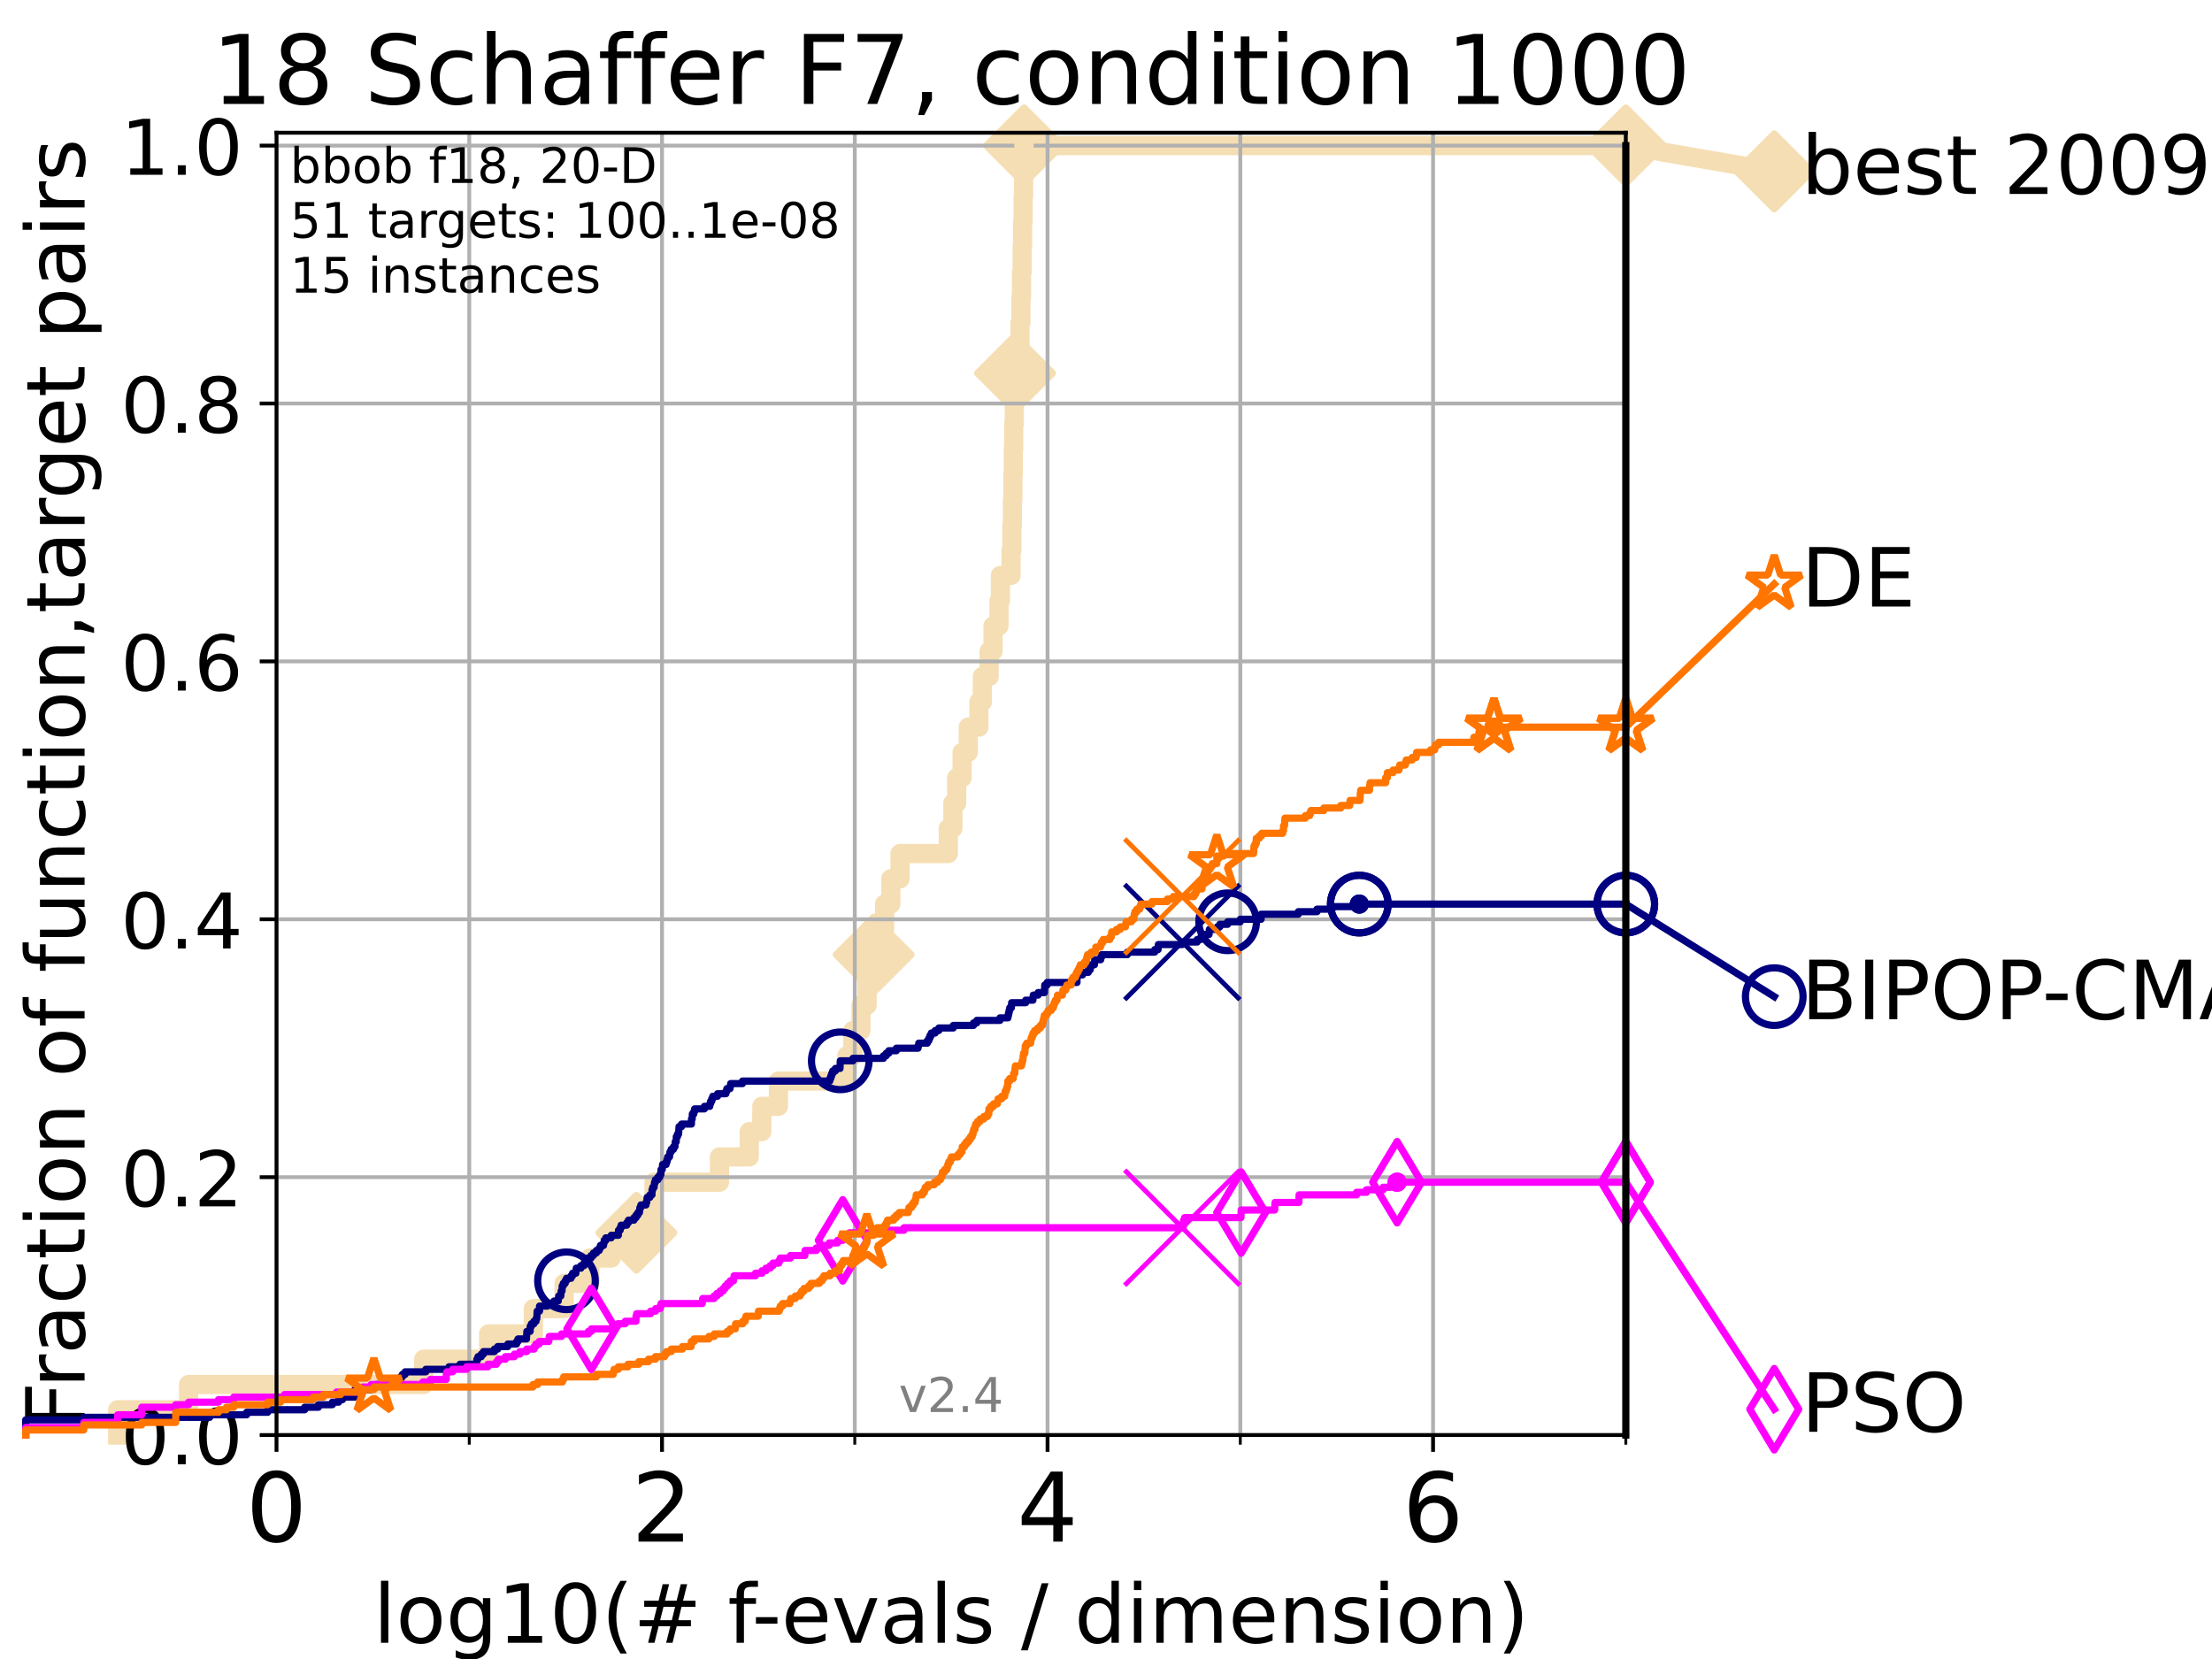 <?xml version="1.0" encoding="utf-8" standalone="no"?>
<!DOCTYPE svg PUBLIC "-//W3C//DTD SVG 1.1//EN"
  "http://www.w3.org/Graphics/SVG/1.1/DTD/svg11.dtd">
<!-- Created with matplotlib (https://matplotlib.org/) -->
<svg height="345.6pt" version="1.1" viewBox="0 0 460.8 345.6" width="460.8pt" xmlns="http://www.w3.org/2000/svg" xmlns:xlink="http://www.w3.org/1999/xlink">
 <defs>
  <style type="text/css">*{stroke-linecap:butt;stroke-linejoin:round;}</style>
 </defs>
 <g id="figure_1">
  <g id="patch_1">
   <path d="M 0 345.6 
L 460.8 345.6 
L 460.8 0 
L 0 0 
z
" style="fill:#ffffff;"/>
  </g>
  <g id="axes_1">
   <g id="patch_2">
    <path d="M 57.6 298.944 
L 338.688 298.944 
L 338.688 27.648 
L 57.6 27.648 
z
" style="fill:#ffffff;"/>
   </g>
   <g id="line2d_1">
    <path d="M 24.516 298.944 
L 24.516 293.677 
L 39.292 293.677 
L 39.292 288.41 
L 88.256 288.41 
L 88.256 283.143 
L 101.786 283.143 
L 101.786 277.877 
L 111.105 277.877 
L 111.105 272.61 
L 117.514 272.61 
L 117.514 267.343 
L 122.886 267.343 
L 122.886 262.076 
L 127.326 262.076 
L 127.326 256.809 
L 132.577 256.809 
L 132.577 251.542 
L 136.237 251.542 
L 136.237 246.275 
L 149.876 246.275 
L 149.876 241.009 
L 156.08 241.009 
L 156.08 235.742 
L 158.7 235.742 
L 158.7 230.475 
L 162.163 230.475 
L 162.163 225.208 
L 176.403 225.208 
L 176.403 219.941 
L 177.679 219.941 
L 177.679 214.674 
L 179.349 214.674 
L 179.349 209.407 
L 180.64 209.407 
L 180.64 204.141 
L 181.997 204.141 
L 181.997 198.874 
L 183.118 198.874 
L 183.118 193.607 
L 184.276 193.607 
L 184.276 188.34 
L 185.574 188.34 
L 185.574 183.073 
L 187.49 183.073 
L 187.49 177.806 
L 197.548 177.806 
L 197.548 172.539 
L 198.508 172.539 
L 198.508 167.272 
L 199.297 167.272 
L 199.297 162.006 
L 200.424 162.006 
L 200.424 156.739 
L 201.7 156.739 
L 201.7 151.472 
L 203.923 151.472 
L 203.923 146.205 
L 204.642 146.205 
L 204.642 140.938 
L 206.054 140.938 
L 206.054 135.671 
L 206.868 135.671 
L 206.868 130.404 
L 208.108 130.404 
L 208.108 125.138 
L 208.406 125.138 
L 208.406 119.871 
L 210.619 119.871 
L 210.619 114.604 
L 210.79 114.604 
L 210.79 109.337 
L 210.909 109.337 
L 210.909 104.07 
L 211.006 104.07 
L 211.006 98.803 
L 211.08 98.803 
L 211.08 93.536 
L 211.174 93.536 
L 211.174 88.27 
L 211.292 88.27 
L 211.292 83.003 
L 211.459 83.003 
L 211.459 77.736 
L 211.721 77.736 
L 211.721 72.469 
L 212.488 72.469 
L 212.488 67.202 
L 212.671 67.202 
L 212.671 61.935 
L 212.797 61.935 
L 212.797 56.668 
L 212.937 56.668 
L 212.937 51.402 
L 213.031 51.402 
L 213.031 46.135 
L 213.137 46.135 
L 213.137 40.868 
L 213.229 40.868 
L 213.229 35.601 
L 213.325 35.601 
L 213.325 30.334 
L 338.688 30.334 
" style="fill:none;stroke:#f5deb3;stroke-linecap:square;stroke-width:4;"/>
   </g>
   <g id="line2d_2">
    <defs>
     <path d="M -0 7.778 
L 7.778 0 
L 0 -7.778 
L -7.778 -0 
z
" id="mce58d57f86" style="stroke:#f5deb3;stroke-linejoin:miter;stroke-width:1.5;"/>
    </defs>
    <g>
     <use style="fill:#f5deb3;stroke:#f5deb3;stroke-linejoin:miter;stroke-width:1.5;" x="132.577" xlink:href="#mce58d57f86" y="256.809"/>
     <use style="fill:#f5deb3;stroke:#f5deb3;stroke-linejoin:miter;stroke-width:1.5;" x="181.997" xlink:href="#mce58d57f86" y="198.874"/>
     <use style="fill:#f5deb3;stroke:#f5deb3;stroke-linejoin:miter;stroke-width:1.5;" x="211.459" xlink:href="#mce58d57f86" y="77.736"/>
     <use style="fill:#f5deb3;stroke:#f5deb3;stroke-linejoin:miter;stroke-width:1.5;" x="213.325" xlink:href="#mce58d57f86" y="30.334"/>
     <use style="fill:#f5deb3;stroke:#f5deb3;stroke-linejoin:miter;stroke-width:1.5;" x="213.325" xlink:href="#mce58d57f86" y="30.334"/>
     <use style="fill:#f5deb3;stroke:#f5deb3;stroke-linejoin:miter;stroke-width:1.5;" x="338.688" xlink:href="#mce58d57f86" y="30.334"/>
    </g>
   </g>
   <g id="line2d_3">
    <path style="fill:none;stroke:#f5deb3;stroke-linecap:square;stroke-width:4;"/>
    <g/>
   </g>
   <g id="line2d_4">
    <path d="M 338.688 30.334 
L 369.608 35.706 
" style="fill:none;stroke:#f5deb3;stroke-linecap:square;stroke-width:4;"/>
    <g>
     <use style="fill:#f5deb3;stroke:#f5deb3;stroke-linejoin:miter;stroke-width:1.5;" x="338.688" xlink:href="#mce58d57f86" y="30.334"/>
     <use style="fill:#f5deb3;stroke:#f5deb3;stroke-linejoin:miter;stroke-width:1.5;" x="369.608" xlink:href="#mce58d57f86" y="35.706"/>
    </g>
   </g>
   <g id="matplotlib.axis_1">
    <g id="xtick_1">
     <g id="line2d_5">
      <path clip-path="url(#pd7f4bec6bd)" d="M 57.6 298.944 
L 57.6 27.648 
" style="fill:none;stroke:#b0b0b0;stroke-linecap:square;stroke-width:0.8;"/>
     </g>
     <g id="line2d_6">
      <defs>
       <path d="M 0 0 
L 0 3.5 
" id="m5011e7c938" style="stroke:#000000;stroke-width:0.8;"/>
      </defs>
      <g>
       <use style="stroke:#000000;stroke-width:0.8;" x="57.6" xlink:href="#m5011e7c938" y="298.944"/>
      </g>
     </g>
     <g id="text_1">
      <!-- 0 -->
      <g transform="translate(51.237 321.141)scale(0.2 -0.2)">
       <defs>
        <path d="M 31.781 66.406 
Q 24.172 66.406 20.328 58.906 
Q 16.5 51.422 16.5 36.375 
Q 16.5 21.391 20.328 13.891 
Q 24.172 6.391 31.781 6.391 
Q 39.453 6.391 43.281 13.891 
Q 47.125 21.391 47.125 36.375 
Q 47.125 51.422 43.281 58.906 
Q 39.453 66.406 31.781 66.406 
z
M 31.781 74.219 
Q 44.047 74.219 50.516 64.516 
Q 56.984 54.828 56.984 36.375 
Q 56.984 17.969 50.516 8.266 
Q 44.047 -1.422 31.781 -1.422 
Q 19.531 -1.422 13.062 8.266 
Q 6.594 17.969 6.594 36.375 
Q 6.594 54.828 13.062 64.516 
Q 19.531 74.219 31.781 74.219 
z
" id="DejaVuSans-48"/>
       </defs>
       <use xlink:href="#DejaVuSans-48"/>
      </g>
     </g>
    </g>
    <g id="xtick_2">
     <g id="line2d_7">
      <path clip-path="url(#pd7f4bec6bd)" d="M 137.911 298.944 
L 137.911 27.648 
" style="fill:none;stroke:#b0b0b0;stroke-linecap:square;stroke-width:0.8;"/>
     </g>
     <g id="line2d_8">
      <g>
       <use style="stroke:#000000;stroke-width:0.8;" x="137.911" xlink:href="#m5011e7c938" y="298.944"/>
      </g>
     </g>
     <g id="text_2">
      <!-- 2 -->
      <g transform="translate(131.548 321.141)scale(0.2 -0.2)">
       <defs>
        <path d="M 19.188 8.297 
L 53.609 8.297 
L 53.609 0 
L 7.328 0 
L 7.328 8.297 
Q 12.938 14.109 22.625 23.891 
Q 32.328 33.688 34.812 36.531 
Q 39.547 41.844 41.422 45.531 
Q 43.312 49.219 43.312 52.781 
Q 43.312 58.594 39.234 62.25 
Q 35.156 65.922 28.609 65.922 
Q 23.969 65.922 18.812 64.312 
Q 13.672 62.703 7.812 59.422 
L 7.812 69.391 
Q 13.766 71.781 18.938 73 
Q 24.125 74.219 28.422 74.219 
Q 39.75 74.219 46.484 68.547 
Q 53.219 62.891 53.219 53.422 
Q 53.219 48.922 51.531 44.891 
Q 49.859 40.875 45.406 35.406 
Q 44.188 33.984 37.641 27.219 
Q 31.109 20.453 19.188 8.297 
z
" id="DejaVuSans-50"/>
       </defs>
       <use xlink:href="#DejaVuSans-50"/>
      </g>
     </g>
    </g>
    <g id="xtick_3">
     <g id="line2d_9">
      <path clip-path="url(#pd7f4bec6bd)" d="M 218.222 298.944 
L 218.222 27.648 
" style="fill:none;stroke:#b0b0b0;stroke-linecap:square;stroke-width:0.8;"/>
     </g>
     <g id="line2d_10">
      <g>
       <use style="stroke:#000000;stroke-width:0.8;" x="218.222" xlink:href="#m5011e7c938" y="298.944"/>
      </g>
     </g>
     <g id="text_3">
      <!-- 4 -->
      <g transform="translate(211.859 321.141)scale(0.2 -0.2)">
       <defs>
        <path d="M 37.797 64.312 
L 12.891 25.391 
L 37.797 25.391 
z
M 35.203 72.906 
L 47.609 72.906 
L 47.609 25.391 
L 58.016 25.391 
L 58.016 17.188 
L 47.609 17.188 
L 47.609 0 
L 37.797 0 
L 37.797 17.188 
L 4.891 17.188 
L 4.891 26.703 
z
" id="DejaVuSans-52"/>
       </defs>
       <use xlink:href="#DejaVuSans-52"/>
      </g>
     </g>
    </g>
    <g id="xtick_4">
     <g id="line2d_11">
      <path clip-path="url(#pd7f4bec6bd)" d="M 298.533 298.944 
L 298.533 27.648 
" style="fill:none;stroke:#b0b0b0;stroke-linecap:square;stroke-width:0.8;"/>
     </g>
     <g id="line2d_12">
      <g>
       <use style="stroke:#000000;stroke-width:0.8;" x="298.533" xlink:href="#m5011e7c938" y="298.944"/>
      </g>
     </g>
     <g id="text_4">
      <!-- 6 -->
      <g transform="translate(292.17 321.141)scale(0.2 -0.2)">
       <defs>
        <path d="M 33.016 40.375 
Q 26.375 40.375 22.484 35.828 
Q 18.609 31.297 18.609 23.391 
Q 18.609 15.531 22.484 10.953 
Q 26.375 6.391 33.016 6.391 
Q 39.656 6.391 43.531 10.953 
Q 47.406 15.531 47.406 23.391 
Q 47.406 31.297 43.531 35.828 
Q 39.656 40.375 33.016 40.375 
z
M 52.594 71.297 
L 52.594 62.312 
Q 48.875 64.062 45.094 64.984 
Q 41.312 65.922 37.594 65.922 
Q 27.828 65.922 22.672 59.328 
Q 17.531 52.734 16.797 39.406 
Q 19.672 43.656 24.016 45.922 
Q 28.375 48.188 33.594 48.188 
Q 44.578 48.188 50.953 41.516 
Q 57.328 34.859 57.328 23.391 
Q 57.328 12.156 50.688 5.359 
Q 44.047 -1.422 33.016 -1.422 
Q 20.359 -1.422 13.672 8.266 
Q 6.984 17.969 6.984 36.375 
Q 6.984 53.656 15.188 63.938 
Q 23.391 74.219 37.203 74.219 
Q 40.922 74.219 44.703 73.484 
Q 48.484 72.75 52.594 71.297 
z
" id="DejaVuSans-54"/>
       </defs>
       <use xlink:href="#DejaVuSans-54"/>
      </g>
     </g>
    </g>
    <g id="xtick_5">
     <g id="line2d_13">
      <path clip-path="url(#pd7f4bec6bd)" d="M 97.755 298.944 
L 97.755 27.648 
" style="fill:none;stroke:#b0b0b0;stroke-linecap:square;stroke-width:0.8;"/>
     </g>
     <g id="line2d_14">
      <defs>
       <path d="M 0 0 
L 0 2 
" id="m8b43a04e20" style="stroke:#000000;stroke-width:0.6;"/>
      </defs>
      <g>
       <use style="stroke:#000000;stroke-width:0.6;" x="97.755" xlink:href="#m8b43a04e20" y="298.944"/>
      </g>
     </g>
    </g>
    <g id="xtick_6">
     <g id="line2d_15">
      <path clip-path="url(#pd7f4bec6bd)" d="M 178.066 298.944 
L 178.066 27.648 
" style="fill:none;stroke:#b0b0b0;stroke-linecap:square;stroke-width:0.8;"/>
     </g>
     <g id="line2d_16">
      <g>
       <use style="stroke:#000000;stroke-width:0.6;" x="178.066" xlink:href="#m8b43a04e20" y="298.944"/>
      </g>
     </g>
    </g>
    <g id="xtick_7">
     <g id="line2d_17">
      <path clip-path="url(#pd7f4bec6bd)" d="M 258.377 298.944 
L 258.377 27.648 
" style="fill:none;stroke:#b0b0b0;stroke-linecap:square;stroke-width:0.8;"/>
     </g>
     <g id="line2d_18">
      <g>
       <use style="stroke:#000000;stroke-width:0.6;" x="258.377" xlink:href="#m8b43a04e20" y="298.944"/>
      </g>
     </g>
    </g>
    <g id="xtick_8">
     <g id="line2d_19">
      <path clip-path="url(#pd7f4bec6bd)" d="M 338.688 298.944 
L 338.688 27.648 
" style="fill:none;stroke:#b0b0b0;stroke-linecap:square;stroke-width:0.8;"/>
     </g>
     <g id="line2d_20">
      <g>
       <use style="stroke:#000000;stroke-width:0.6;" x="338.688" xlink:href="#m8b43a04e20" y="298.944"/>
      </g>
     </g>
    </g>
    <g id="text_5">
     <!-- log10(# f-evals / dimension) -->
     <g transform="translate(77.764 342.218)scale(0.17 -0.17)">
      <defs>
       <path d="M 9.422 75.984 
L 18.406 75.984 
L 18.406 0 
L 9.422 0 
z
" id="DejaVuSans-108"/>
       <path d="M 30.609 48.391 
Q 23.391 48.391 19.188 42.75 
Q 14.984 37.109 14.984 27.297 
Q 14.984 17.484 19.156 11.844 
Q 23.344 6.203 30.609 6.203 
Q 37.797 6.203 41.984 11.859 
Q 46.188 17.531 46.188 27.297 
Q 46.188 37.016 41.984 42.703 
Q 37.797 48.391 30.609 48.391 
z
M 30.609 56 
Q 42.328 56 49.016 48.375 
Q 55.719 40.766 55.719 27.297 
Q 55.719 13.875 49.016 6.219 
Q 42.328 -1.422 30.609 -1.422 
Q 18.844 -1.422 12.172 6.219 
Q 5.516 13.875 5.516 27.297 
Q 5.516 40.766 12.172 48.375 
Q 18.844 56 30.609 56 
z
" id="DejaVuSans-111"/>
       <path d="M 45.406 27.984 
Q 45.406 37.75 41.375 43.109 
Q 37.359 48.484 30.078 48.484 
Q 22.859 48.484 18.828 43.109 
Q 14.797 37.75 14.797 27.984 
Q 14.797 18.266 18.828 12.891 
Q 22.859 7.516 30.078 7.516 
Q 37.359 7.516 41.375 12.891 
Q 45.406 18.266 45.406 27.984 
z
M 54.391 6.781 
Q 54.391 -7.172 48.188 -13.984 
Q 42 -20.797 29.203 -20.797 
Q 24.469 -20.797 20.266 -20.094 
Q 16.062 -19.391 12.109 -17.922 
L 12.109 -9.188 
Q 16.062 -11.328 19.922 -12.344 
Q 23.781 -13.375 27.781 -13.375 
Q 36.625 -13.375 41.016 -8.766 
Q 45.406 -4.156 45.406 5.172 
L 45.406 9.625 
Q 42.625 4.781 38.281 2.391 
Q 33.938 0 27.875 0 
Q 17.828 0 11.672 7.656 
Q 5.516 15.328 5.516 27.984 
Q 5.516 40.672 11.672 48.328 
Q 17.828 56 27.875 56 
Q 33.938 56 38.281 53.609 
Q 42.625 51.219 45.406 46.391 
L 45.406 54.688 
L 54.391 54.688 
z
" id="DejaVuSans-103"/>
       <path d="M 12.406 8.297 
L 28.516 8.297 
L 28.516 63.922 
L 10.984 60.406 
L 10.984 69.391 
L 28.422 72.906 
L 38.281 72.906 
L 38.281 8.297 
L 54.391 8.297 
L 54.391 0 
L 12.406 0 
z
" id="DejaVuSans-49"/>
       <path d="M 31 75.875 
Q 24.469 64.656 21.281 53.656 
Q 18.109 42.672 18.109 31.391 
Q 18.109 20.125 21.312 9.062 
Q 24.516 -2 31 -13.188 
L 23.188 -13.188 
Q 15.875 -1.703 12.234 9.375 
Q 8.594 20.453 8.594 31.391 
Q 8.594 42.281 12.203 53.312 
Q 15.828 64.359 23.188 75.875 
z
" id="DejaVuSans-40"/>
       <path d="M 51.125 44 
L 36.922 44 
L 32.812 27.688 
L 47.125 27.688 
z
M 43.797 71.781 
L 38.719 51.516 
L 52.984 51.516 
L 58.109 71.781 
L 65.922 71.781 
L 60.891 51.516 
L 76.125 51.516 
L 76.125 44 
L 58.984 44 
L 54.984 27.688 
L 70.516 27.688 
L 70.516 20.219 
L 53.078 20.219 
L 48 0 
L 40.188 0 
L 45.219 20.219 
L 30.906 20.219 
L 25.875 0 
L 18.016 0 
L 23.094 20.219 
L 7.719 20.219 
L 7.719 27.688 
L 24.906 27.688 
L 29 44 
L 13.281 44 
L 13.281 51.516 
L 30.906 51.516 
L 35.891 71.781 
z
" id="DejaVuSans-35"/>
       <path id="DejaVuSans-32"/>
       <path d="M 37.109 75.984 
L 37.109 68.5 
L 28.516 68.5 
Q 23.688 68.5 21.797 66.547 
Q 19.922 64.594 19.922 59.516 
L 19.922 54.688 
L 34.719 54.688 
L 34.719 47.703 
L 19.922 47.703 
L 19.922 0 
L 10.891 0 
L 10.891 47.703 
L 2.297 47.703 
L 2.297 54.688 
L 10.891 54.688 
L 10.891 58.5 
Q 10.891 67.625 15.141 71.797 
Q 19.391 75.984 28.609 75.984 
z
" id="DejaVuSans-102"/>
       <path d="M 4.891 31.391 
L 31.203 31.391 
L 31.203 23.391 
L 4.891 23.391 
z
" id="DejaVuSans-45"/>
       <path d="M 56.203 29.594 
L 56.203 25.203 
L 14.891 25.203 
Q 15.484 15.922 20.484 11.062 
Q 25.484 6.203 34.422 6.203 
Q 39.594 6.203 44.453 7.469 
Q 49.312 8.734 54.109 11.281 
L 54.109 2.781 
Q 49.266 0.734 44.188 -0.344 
Q 39.109 -1.422 33.891 -1.422 
Q 20.797 -1.422 13.156 6.188 
Q 5.516 13.812 5.516 26.812 
Q 5.516 40.234 12.766 48.109 
Q 20.016 56 32.328 56 
Q 43.359 56 49.781 48.891 
Q 56.203 41.797 56.203 29.594 
z
M 47.219 32.234 
Q 47.125 39.594 43.094 43.984 
Q 39.062 48.391 32.422 48.391 
Q 24.906 48.391 20.391 44.141 
Q 15.875 39.891 15.188 32.172 
z
" id="DejaVuSans-101"/>
       <path d="M 2.984 54.688 
L 12.5 54.688 
L 29.594 8.797 
L 46.688 54.688 
L 56.203 54.688 
L 35.688 0 
L 23.484 0 
z
" id="DejaVuSans-118"/>
       <path d="M 34.281 27.484 
Q 23.391 27.484 19.188 25 
Q 14.984 22.516 14.984 16.5 
Q 14.984 11.719 18.141 8.906 
Q 21.297 6.109 26.703 6.109 
Q 34.188 6.109 38.703 11.406 
Q 43.219 16.703 43.219 25.484 
L 43.219 27.484 
z
M 52.203 31.203 
L 52.203 0 
L 43.219 0 
L 43.219 8.297 
Q 40.141 3.328 35.547 0.953 
Q 30.953 -1.422 24.312 -1.422 
Q 15.922 -1.422 10.953 3.297 
Q 6 8.016 6 15.922 
Q 6 25.141 12.172 29.828 
Q 18.359 34.516 30.609 34.516 
L 43.219 34.516 
L 43.219 35.406 
Q 43.219 41.609 39.141 45 
Q 35.062 48.391 27.688 48.391 
Q 23 48.391 18.547 47.266 
Q 14.109 46.141 10.016 43.891 
L 10.016 52.203 
Q 14.938 54.109 19.578 55.047 
Q 24.219 56 28.609 56 
Q 40.484 56 46.344 49.844 
Q 52.203 43.703 52.203 31.203 
z
" id="DejaVuSans-97"/>
       <path d="M 44.281 53.078 
L 44.281 44.578 
Q 40.484 46.531 36.375 47.5 
Q 32.281 48.484 27.875 48.484 
Q 21.188 48.484 17.844 46.438 
Q 14.5 44.391 14.5 40.281 
Q 14.5 37.156 16.891 35.375 
Q 19.281 33.594 26.516 31.984 
L 29.594 31.297 
Q 39.156 29.25 43.188 25.516 
Q 47.219 21.781 47.219 15.094 
Q 47.219 7.469 41.188 3.016 
Q 35.156 -1.422 24.609 -1.422 
Q 20.219 -1.422 15.453 -0.562 
Q 10.688 0.297 5.422 2 
L 5.422 11.281 
Q 10.406 8.688 15.234 7.391 
Q 20.062 6.109 24.812 6.109 
Q 31.156 6.109 34.562 8.281 
Q 37.984 10.453 37.984 14.406 
Q 37.984 18.062 35.516 20.016 
Q 33.062 21.969 24.703 23.781 
L 21.578 24.516 
Q 13.234 26.266 9.516 29.906 
Q 5.812 33.547 5.812 39.891 
Q 5.812 47.609 11.281 51.797 
Q 16.75 56 26.812 56 
Q 31.781 56 36.172 55.266 
Q 40.578 54.547 44.281 53.078 
z
" id="DejaVuSans-115"/>
       <path d="M 25.391 72.906 
L 33.688 72.906 
L 8.297 -9.281 
L 0 -9.281 
z
" id="DejaVuSans-47"/>
       <path d="M 45.406 46.391 
L 45.406 75.984 
L 54.391 75.984 
L 54.391 0 
L 45.406 0 
L 45.406 8.203 
Q 42.578 3.328 38.25 0.953 
Q 33.938 -1.422 27.875 -1.422 
Q 17.969 -1.422 11.734 6.484 
Q 5.516 14.406 5.516 27.297 
Q 5.516 40.188 11.734 48.094 
Q 17.969 56 27.875 56 
Q 33.938 56 38.25 53.625 
Q 42.578 51.266 45.406 46.391 
z
M 14.797 27.297 
Q 14.797 17.391 18.875 11.75 
Q 22.953 6.109 30.078 6.109 
Q 37.203 6.109 41.297 11.75 
Q 45.406 17.391 45.406 27.297 
Q 45.406 37.203 41.297 42.844 
Q 37.203 48.484 30.078 48.484 
Q 22.953 48.484 18.875 42.844 
Q 14.797 37.203 14.797 27.297 
z
" id="DejaVuSans-100"/>
       <path d="M 9.422 54.688 
L 18.406 54.688 
L 18.406 0 
L 9.422 0 
z
M 9.422 75.984 
L 18.406 75.984 
L 18.406 64.594 
L 9.422 64.594 
z
" id="DejaVuSans-105"/>
       <path d="M 52 44.188 
Q 55.375 50.25 60.062 53.125 
Q 64.75 56 71.094 56 
Q 79.641 56 84.281 50.016 
Q 88.922 44.047 88.922 33.016 
L 88.922 0 
L 79.891 0 
L 79.891 32.719 
Q 79.891 40.578 77.094 44.375 
Q 74.312 48.188 68.609 48.188 
Q 61.625 48.188 57.562 43.547 
Q 53.516 38.922 53.516 30.906 
L 53.516 0 
L 44.484 0 
L 44.484 32.719 
Q 44.484 40.625 41.703 44.406 
Q 38.922 48.188 33.109 48.188 
Q 26.219 48.188 22.156 43.531 
Q 18.109 38.875 18.109 30.906 
L 18.109 0 
L 9.078 0 
L 9.078 54.688 
L 18.109 54.688 
L 18.109 46.188 
Q 21.188 51.219 25.484 53.609 
Q 29.781 56 35.688 56 
Q 41.656 56 45.828 52.969 
Q 50 49.953 52 44.188 
z
" id="DejaVuSans-109"/>
       <path d="M 54.891 33.016 
L 54.891 0 
L 45.906 0 
L 45.906 32.719 
Q 45.906 40.484 42.875 44.328 
Q 39.844 48.188 33.797 48.188 
Q 26.516 48.188 22.312 43.547 
Q 18.109 38.922 18.109 30.906 
L 18.109 0 
L 9.078 0 
L 9.078 54.688 
L 18.109 54.688 
L 18.109 46.188 
Q 21.344 51.125 25.703 53.562 
Q 30.078 56 35.797 56 
Q 45.219 56 50.047 50.172 
Q 54.891 44.344 54.891 33.016 
z
" id="DejaVuSans-110"/>
       <path d="M 8.016 75.875 
L 15.828 75.875 
Q 23.141 64.359 26.781 53.312 
Q 30.422 42.281 30.422 31.391 
Q 30.422 20.453 26.781 9.375 
Q 23.141 -1.703 15.828 -13.188 
L 8.016 -13.188 
Q 14.5 -2 17.703 9.062 
Q 20.906 20.125 20.906 31.391 
Q 20.906 42.672 17.703 53.656 
Q 14.5 64.656 8.016 75.875 
z
" id="DejaVuSans-41"/>
      </defs>
      <use xlink:href="#DejaVuSans-108"/>
      <use x="27.783" xlink:href="#DejaVuSans-111"/>
      <use x="88.965" xlink:href="#DejaVuSans-103"/>
      <use x="152.441" xlink:href="#DejaVuSans-49"/>
      <use x="216.064" xlink:href="#DejaVuSans-48"/>
      <use x="279.688" xlink:href="#DejaVuSans-40"/>
      <use x="318.701" xlink:href="#DejaVuSans-35"/>
      <use x="402.49" xlink:href="#DejaVuSans-32"/>
      <use x="434.277" xlink:href="#DejaVuSans-102"/>
      <use x="463.982" xlink:href="#DejaVuSans-45"/>
      <use x="500.066" xlink:href="#DejaVuSans-101"/>
      <use x="561.59" xlink:href="#DejaVuSans-118"/>
      <use x="620.77" xlink:href="#DejaVuSans-97"/>
      <use x="682.049" xlink:href="#DejaVuSans-108"/>
      <use x="709.832" xlink:href="#DejaVuSans-115"/>
      <use x="761.932" xlink:href="#DejaVuSans-32"/>
      <use x="793.719" xlink:href="#DejaVuSans-47"/>
      <use x="827.41" xlink:href="#DejaVuSans-32"/>
      <use x="859.197" xlink:href="#DejaVuSans-100"/>
      <use x="922.674" xlink:href="#DejaVuSans-105"/>
      <use x="950.457" xlink:href="#DejaVuSans-109"/>
      <use x="1047.869" xlink:href="#DejaVuSans-101"/>
      <use x="1109.393" xlink:href="#DejaVuSans-110"/>
      <use x="1172.771" xlink:href="#DejaVuSans-115"/>
      <use x="1224.871" xlink:href="#DejaVuSans-105"/>
      <use x="1252.654" xlink:href="#DejaVuSans-111"/>
      <use x="1313.836" xlink:href="#DejaVuSans-110"/>
      <use x="1377.215" xlink:href="#DejaVuSans-41"/>
     </g>
    </g>
   </g>
   <g id="matplotlib.axis_2">
    <g id="ytick_1">
     <g id="line2d_21">
      <path clip-path="url(#pd7f4bec6bd)" d="M 57.6 298.944 
L 338.688 298.944 
" style="fill:none;stroke:#b0b0b0;stroke-linecap:square;stroke-width:0.8;"/>
     </g>
     <g id="line2d_22">
      <defs>
       <path d="M 0 0 
L -3.5 0 
" id="mde6a1ffa03" style="stroke:#000000;stroke-width:0.8;"/>
      </defs>
      <g>
       <use style="stroke:#000000;stroke-width:0.8;" x="57.6" xlink:href="#mde6a1ffa03" y="298.944"/>
      </g>
     </g>
     <g id="text_6">
      <!-- 0.0 -->
      <g transform="translate(25.155 305.023)scale(0.16 -0.16)">
       <defs>
        <path d="M 10.688 12.406 
L 21 12.406 
L 21 0 
L 10.688 0 
z
" id="DejaVuSans-46"/>
       </defs>
       <use xlink:href="#DejaVuSans-48"/>
       <use x="63.623" xlink:href="#DejaVuSans-46"/>
       <use x="95.41" xlink:href="#DejaVuSans-48"/>
      </g>
     </g>
    </g>
    <g id="ytick_2">
     <g id="line2d_23">
      <path clip-path="url(#pd7f4bec6bd)" d="M 57.6 245.222 
L 338.688 245.222 
" style="fill:none;stroke:#b0b0b0;stroke-linecap:square;stroke-width:0.8;"/>
     </g>
     <g id="line2d_24">
      <g>
       <use style="stroke:#000000;stroke-width:0.8;" x="57.6" xlink:href="#mde6a1ffa03" y="245.222"/>
      </g>
     </g>
     <g id="text_7">
      <!-- 0.2 -->
      <g transform="translate(25.155 251.301)scale(0.16 -0.16)">
       <use xlink:href="#DejaVuSans-48"/>
       <use x="63.623" xlink:href="#DejaVuSans-46"/>
       <use x="95.41" xlink:href="#DejaVuSans-50"/>
      </g>
     </g>
    </g>
    <g id="ytick_3">
     <g id="line2d_25">
      <path clip-path="url(#pd7f4bec6bd)" d="M 57.6 191.5 
L 338.688 191.5 
" style="fill:none;stroke:#b0b0b0;stroke-linecap:square;stroke-width:0.8;"/>
     </g>
     <g id="line2d_26">
      <g>
       <use style="stroke:#000000;stroke-width:0.8;" x="57.6" xlink:href="#mde6a1ffa03" y="191.5"/>
      </g>
     </g>
     <g id="text_8">
      <!-- 0.4 -->
      <g transform="translate(25.155 197.579)scale(0.16 -0.16)">
       <use xlink:href="#DejaVuSans-48"/>
       <use x="63.623" xlink:href="#DejaVuSans-46"/>
       <use x="95.41" xlink:href="#DejaVuSans-52"/>
      </g>
     </g>
    </g>
    <g id="ytick_4">
     <g id="line2d_27">
      <path clip-path="url(#pd7f4bec6bd)" d="M 57.6 137.778 
L 338.688 137.778 
" style="fill:none;stroke:#b0b0b0;stroke-linecap:square;stroke-width:0.8;"/>
     </g>
     <g id="line2d_28">
      <g>
       <use style="stroke:#000000;stroke-width:0.8;" x="57.6" xlink:href="#mde6a1ffa03" y="137.778"/>
      </g>
     </g>
     <g id="text_9">
      <!-- 0.6 -->
      <g transform="translate(25.155 143.857)scale(0.16 -0.16)">
       <use xlink:href="#DejaVuSans-48"/>
       <use x="63.623" xlink:href="#DejaVuSans-46"/>
       <use x="95.41" xlink:href="#DejaVuSans-54"/>
      </g>
     </g>
    </g>
    <g id="ytick_5">
     <g id="line2d_29">
      <path clip-path="url(#pd7f4bec6bd)" d="M 57.6 84.056 
L 338.688 84.056 
" style="fill:none;stroke:#b0b0b0;stroke-linecap:square;stroke-width:0.8;"/>
     </g>
     <g id="line2d_30">
      <g>
       <use style="stroke:#000000;stroke-width:0.8;" x="57.6" xlink:href="#mde6a1ffa03" y="84.056"/>
      </g>
     </g>
     <g id="text_10">
      <!-- 0.8 -->
      <g transform="translate(25.155 90.135)scale(0.16 -0.16)">
       <defs>
        <path d="M 31.781 34.625 
Q 24.75 34.625 20.719 30.859 
Q 16.703 27.094 16.703 20.516 
Q 16.703 13.922 20.719 10.156 
Q 24.75 6.391 31.781 6.391 
Q 38.812 6.391 42.859 10.172 
Q 46.922 13.969 46.922 20.516 
Q 46.922 27.094 42.891 30.859 
Q 38.875 34.625 31.781 34.625 
z
M 21.922 38.812 
Q 15.578 40.375 12.031 44.719 
Q 8.5 49.078 8.5 55.328 
Q 8.5 64.062 14.719 69.141 
Q 20.953 74.219 31.781 74.219 
Q 42.672 74.219 48.875 69.141 
Q 55.078 64.062 55.078 55.328 
Q 55.078 49.078 51.531 44.719 
Q 48 40.375 41.703 38.812 
Q 48.828 37.156 52.797 32.312 
Q 56.781 27.484 56.781 20.516 
Q 56.781 9.906 50.312 4.234 
Q 43.844 -1.422 31.781 -1.422 
Q 19.734 -1.422 13.25 4.234 
Q 6.781 9.906 6.781 20.516 
Q 6.781 27.484 10.781 32.312 
Q 14.797 37.156 21.922 38.812 
z
M 18.312 54.391 
Q 18.312 48.734 21.844 45.562 
Q 25.391 42.391 31.781 42.391 
Q 38.141 42.391 41.719 45.562 
Q 45.312 48.734 45.312 54.391 
Q 45.312 60.062 41.719 63.234 
Q 38.141 66.406 31.781 66.406 
Q 25.391 66.406 21.844 63.234 
Q 18.312 60.062 18.312 54.391 
z
" id="DejaVuSans-56"/>
       </defs>
       <use xlink:href="#DejaVuSans-48"/>
       <use x="63.623" xlink:href="#DejaVuSans-46"/>
       <use x="95.41" xlink:href="#DejaVuSans-56"/>
      </g>
     </g>
    </g>
    <g id="ytick_6">
     <g id="line2d_31">
      <path clip-path="url(#pd7f4bec6bd)" d="M 57.6 30.334 
L 338.688 30.334 
" style="fill:none;stroke:#b0b0b0;stroke-linecap:square;stroke-width:0.8;"/>
     </g>
     <g id="line2d_32">
      <g>
       <use style="stroke:#000000;stroke-width:0.8;" x="57.6" xlink:href="#mde6a1ffa03" y="30.334"/>
      </g>
     </g>
     <g id="text_11">
      <!-- 1.0 -->
      <g transform="translate(25.155 36.413)scale(0.16 -0.16)">
       <use xlink:href="#DejaVuSans-49"/>
       <use x="63.623" xlink:href="#DejaVuSans-46"/>
       <use x="95.41" xlink:href="#DejaVuSans-48"/>
      </g>
     </g>
    </g>
    <g id="text_12">
     <!-- Fraction of function,target pairs -->
     <g transform="translate(17.62 297.681)rotate(-90)scale(0.17 -0.17)">
      <defs>
       <path d="M 9.812 72.906 
L 51.703 72.906 
L 51.703 64.594 
L 19.672 64.594 
L 19.672 43.109 
L 48.578 43.109 
L 48.578 34.812 
L 19.672 34.812 
L 19.672 0 
L 9.812 0 
z
" id="DejaVuSans-70"/>
       <path d="M 41.109 46.297 
Q 39.594 47.172 37.812 47.578 
Q 36.031 48 33.891 48 
Q 26.266 48 22.188 43.047 
Q 18.109 38.094 18.109 28.812 
L 18.109 0 
L 9.078 0 
L 9.078 54.688 
L 18.109 54.688 
L 18.109 46.188 
Q 20.953 51.172 25.484 53.578 
Q 30.031 56 36.531 56 
Q 37.453 56 38.578 55.875 
Q 39.703 55.766 41.062 55.516 
z
" id="DejaVuSans-114"/>
       <path d="M 48.781 52.594 
L 48.781 44.188 
Q 44.969 46.297 41.141 47.344 
Q 37.312 48.391 33.406 48.391 
Q 24.656 48.391 19.812 42.844 
Q 14.984 37.312 14.984 27.297 
Q 14.984 17.281 19.812 11.734 
Q 24.656 6.203 33.406 6.203 
Q 37.312 6.203 41.141 7.25 
Q 44.969 8.297 48.781 10.406 
L 48.781 2.094 
Q 45.016 0.344 40.984 -0.531 
Q 36.969 -1.422 32.422 -1.422 
Q 20.062 -1.422 12.781 6.344 
Q 5.516 14.109 5.516 27.297 
Q 5.516 40.672 12.859 48.328 
Q 20.219 56 33.016 56 
Q 37.156 56 41.109 55.141 
Q 45.062 54.297 48.781 52.594 
z
" id="DejaVuSans-99"/>
       <path d="M 18.312 70.219 
L 18.312 54.688 
L 36.812 54.688 
L 36.812 47.703 
L 18.312 47.703 
L 18.312 18.016 
Q 18.312 11.328 20.141 9.422 
Q 21.969 7.516 27.594 7.516 
L 36.812 7.516 
L 36.812 0 
L 27.594 0 
Q 17.188 0 13.234 3.875 
Q 9.281 7.766 9.281 18.016 
L 9.281 47.703 
L 2.688 47.703 
L 2.688 54.688 
L 9.281 54.688 
L 9.281 70.219 
z
" id="DejaVuSans-116"/>
       <path d="M 8.5 21.578 
L 8.5 54.688 
L 17.484 54.688 
L 17.484 21.922 
Q 17.484 14.156 20.5 10.266 
Q 23.531 6.391 29.594 6.391 
Q 36.859 6.391 41.078 11.031 
Q 45.312 15.672 45.312 23.688 
L 45.312 54.688 
L 54.297 54.688 
L 54.297 0 
L 45.312 0 
L 45.312 8.406 
Q 42.047 3.422 37.719 1 
Q 33.406 -1.422 27.688 -1.422 
Q 18.266 -1.422 13.375 4.438 
Q 8.5 10.297 8.5 21.578 
z
M 31.109 56 
z
" id="DejaVuSans-117"/>
       <path d="M 11.719 12.406 
L 22.016 12.406 
L 22.016 4 
L 14.016 -11.625 
L 7.719 -11.625 
L 11.719 4 
z
" id="DejaVuSans-44"/>
       <path d="M 18.109 8.203 
L 18.109 -20.797 
L 9.078 -20.797 
L 9.078 54.688 
L 18.109 54.688 
L 18.109 46.391 
Q 20.953 51.266 25.266 53.625 
Q 29.594 56 35.594 56 
Q 45.562 56 51.781 48.094 
Q 58.016 40.188 58.016 27.297 
Q 58.016 14.406 51.781 6.484 
Q 45.562 -1.422 35.594 -1.422 
Q 29.594 -1.422 25.266 0.953 
Q 20.953 3.328 18.109 8.203 
z
M 48.688 27.297 
Q 48.688 37.203 44.609 42.844 
Q 40.531 48.484 33.406 48.484 
Q 26.266 48.484 22.188 42.844 
Q 18.109 37.203 18.109 27.297 
Q 18.109 17.391 22.188 11.75 
Q 26.266 6.109 33.406 6.109 
Q 40.531 6.109 44.609 11.75 
Q 48.688 17.391 48.688 27.297 
z
" id="DejaVuSans-112"/>
      </defs>
      <use xlink:href="#DejaVuSans-70"/>
      <use x="50.27" xlink:href="#DejaVuSans-114"/>
      <use x="91.383" xlink:href="#DejaVuSans-97"/>
      <use x="152.662" xlink:href="#DejaVuSans-99"/>
      <use x="207.643" xlink:href="#DejaVuSans-116"/>
      <use x="246.852" xlink:href="#DejaVuSans-105"/>
      <use x="274.635" xlink:href="#DejaVuSans-111"/>
      <use x="335.816" xlink:href="#DejaVuSans-110"/>
      <use x="399.195" xlink:href="#DejaVuSans-32"/>
      <use x="430.982" xlink:href="#DejaVuSans-111"/>
      <use x="492.164" xlink:href="#DejaVuSans-102"/>
      <use x="527.369" xlink:href="#DejaVuSans-32"/>
      <use x="559.156" xlink:href="#DejaVuSans-102"/>
      <use x="594.361" xlink:href="#DejaVuSans-117"/>
      <use x="657.74" xlink:href="#DejaVuSans-110"/>
      <use x="721.119" xlink:href="#DejaVuSans-99"/>
      <use x="776.1" xlink:href="#DejaVuSans-116"/>
      <use x="815.309" xlink:href="#DejaVuSans-105"/>
      <use x="843.092" xlink:href="#DejaVuSans-111"/>
      <use x="904.273" xlink:href="#DejaVuSans-110"/>
      <use x="967.652" xlink:href="#DejaVuSans-44"/>
      <use x="999.439" xlink:href="#DejaVuSans-116"/>
      <use x="1038.648" xlink:href="#DejaVuSans-97"/>
      <use x="1099.928" xlink:href="#DejaVuSans-114"/>
      <use x="1139.291" xlink:href="#DejaVuSans-103"/>
      <use x="1202.768" xlink:href="#DejaVuSans-101"/>
      <use x="1264.291" xlink:href="#DejaVuSans-116"/>
      <use x="1303.5" xlink:href="#DejaVuSans-32"/>
      <use x="1335.287" xlink:href="#DejaVuSans-112"/>
      <use x="1398.764" xlink:href="#DejaVuSans-97"/>
      <use x="1460.043" xlink:href="#DejaVuSans-105"/>
      <use x="1487.826" xlink:href="#DejaVuSans-114"/>
      <use x="1528.939" xlink:href="#DejaVuSans-115"/>
     </g>
    </g>
   </g>
   <g id="line2d_33">
    <defs>
     <path d="M 0 1.5 
C 0.398 1.5 0.779 1.342 1.061 1.061 
C 1.342 0.779 1.5 0.398 1.5 0 
C 1.5 -0.398 1.342 -0.779 1.061 -1.061 
C 0.779 -1.342 0.398 -1.5 0 -1.5 
C -0.398 -1.5 -0.779 -1.342 -1.061 -1.061 
C -1.342 -0.779 -1.5 -0.398 -1.5 0 
C -1.5 0.398 -1.342 0.779 -1.061 1.061 
C -0.779 1.342 -0.398 1.5 0 1.5 
z
" id="mdb64e70c3c" style="stroke:#f5deb3;"/>
    </defs>
    <g>
     <use style="fill:#f5deb3;stroke:#f5deb3;" x="213.325" xlink:href="#mdb64e70c3c" y="30.334"/>
     <use style="fill:#f5deb3;stroke:#f5deb3;" x="213.325" xlink:href="#mdb64e70c3c" y="30.334"/>
    </g>
   </g>
   <g id="line2d_34">
    <defs>
     <path d="M 0 1.5 
C 0.398 1.5 0.779 1.342 1.061 1.061 
C 1.342 0.779 1.5 0.398 1.5 0 
C 1.5 -0.398 1.342 -0.779 1.061 -1.061 
C 0.779 -1.342 0.398 -1.5 0 -1.5 
C -0.398 -1.5 -0.779 -1.342 -1.061 -1.061 
C -1.342 -0.779 -1.5 -0.398 -1.5 0 
C -1.5 0.398 -1.342 0.779 -1.061 1.061 
C -0.779 1.342 -0.398 1.5 0 1.5 
z
" id="mf2d4dc0ca2" style="stroke:#000080;"/>
    </defs>
    <g>
     <use style="fill:#000080;stroke:#000080;" x="283.165" xlink:href="#mf2d4dc0ca2" y="188.34"/>
     <use style="fill:#000080;stroke:#000080;" x="283.165" xlink:href="#mf2d4dc0ca2" y="188.34"/>
    </g>
   </g>
   <g id="line2d_35">
    <path d="M 5.357 298.944 
L 5.357 295.784 
L 17.445 295.784 
L 17.445 295.257 
L 43.675 295.257 
L 43.675 294.731 
L 51.38 294.731 
L 51.38 294.204 
L 55.763 294.204 
L 55.763 293.677 
L 63.468 293.677 
L 63.468 293.15 
L 66.333 293.15 
L 66.333 292.624 
L 69.246 292.624 
L 69.246 292.097 
L 70.539 292.097 
L 70.539 291.57 
L 71.35 291.57 
L 71.35 291.044 
L 73.925 291.044 
L 73.925 289.464 
L 77.331 289.464 
L 77.331 288.937 
L 78.421 288.937 
L 78.421 288.41 
L 80.65 288.41 
L 80.65 287.884 
L 81.557 287.884 
L 81.557 287.357 
L 83.438 287.357 
L 83.438 286.83 
L 83.83 286.83 
L 83.83 286.304 
L 84.402 286.304 
L 84.402 285.777 
L 88.701 285.777 
L 88.701 285.25 
L 93.534 285.25 
L 93.534 284.723 
L 95.821 284.723 
L 95.821 284.197 
L 99.258 284.197 
L 99.338 283.143 
L 99.575 283.143 
L 99.575 282.617 
L 100.268 282.617 
L 100.268 282.09 
L 100.716 282.09 
L 100.716 281.563 
L 102.989 281.563 
L 102.989 281.037 
L 103.685 281.037 
L 103.685 280.51 
L 105.788 280.51 
L 105.788 279.983 
L 107.614 279.983 
L 107.614 279.457 
L 107.909 279.457 
L 107.909 278.93 
L 109.668 278.93 
L 109.756 277.35 
L 110.443 277.35 
L 110.443 276.296 
L 110.694 276.296 
L 110.694 275.77 
L 111.226 275.77 
L 111.226 275.243 
L 111.663 275.243 
L 111.663 274.716 
L 111.82 274.716 
L 111.897 273.136 
L 112.394 273.136 
L 112.394 272.083 
L 114.046 272.083 
L 114.046 271.556 
L 115.397 271.556 
L 115.397 271.03 
L 116.293 271.03 
L 116.383 269.976 
L 116.827 269.976 
L 116.914 268.923 
L 117.088 268.923 
L 117.117 267.87 
L 117.345 267.87 
L 117.345 267.343 
L 117.738 267.343 
L 117.738 266.816 
L 118.013 266.816 
L 118.013 266.289 
L 118.968 266.289 
L 118.968 265.763 
L 119.276 265.763 
L 119.276 265.236 
L 119.972 265.236 
L 120.045 264.183 
L 121.014 264.183 
L 121.014 263.656 
L 121.668 263.656 
L 121.668 263.129 
L 122.191 263.129 
L 122.191 262.603 
L 122.405 262.603 
L 122.405 262.076 
L 123.132 262.076 
L 123.132 261.549 
L 123.613 261.549 
L 123.613 261.023 
L 124.236 261.023 
L 124.236 260.496 
L 124.836 260.496 
L 124.836 259.969 
L 125.093 259.969 
L 125.093 259.443 
L 125.735 259.443 
L 125.735 258.916 
L 125.858 258.916 
L 125.858 258.389 
L 126.202 258.389 
L 126.202 257.862 
L 127.326 257.862 
L 127.326 257.336 
L 128.812 257.336 
L 128.842 256.282 
L 129.19 256.282 
L 129.19 255.756 
L 129.39 255.756 
L 129.39 255.229 
L 130.572 255.229 
L 130.572 254.702 
L 130.914 254.702 
L 130.914 254.176 
L 132.073 254.176 
L 132.073 253.649 
L 132.506 253.649 
L 132.506 253.122 
L 132.882 253.122 
L 132.882 252.596 
L 133.205 252.596 
L 133.307 251.542 
L 133.511 251.542 
L 133.511 251.016 
L 134.577 251.016 
L 134.577 250.489 
L 134.724 250.489 
L 134.808 249.436 
L 135.382 249.436 
L 135.382 248.909 
L 135.82 248.909 
L 135.839 247.855 
L 135.976 247.855 
L 135.976 247.329 
L 136.266 247.329 
L 136.352 246.275 
L 136.542 246.275 
L 136.542 245.749 
L 137.053 245.749 
L 137.053 245.222 
L 137.451 245.222 
L 137.451 244.695 
L 137.665 244.695 
L 137.709 243.642 
L 137.954 243.642 
L 138.024 242.589 
L 138.762 242.589 
L 138.762 242.062 
L 138.952 242.062 
L 138.952 241.535 
L 139.091 241.535 
L 139.091 241.009 
L 139.47 241.009 
L 139.573 239.955 
L 139.817 239.955 
L 139.817 239.428 
L 140.295 239.428 
L 140.295 238.902 
L 140.604 238.902 
L 140.656 237.848 
L 140.871 237.848 
L 140.886 236.795 
L 141.119 236.795 
L 141.119 236.268 
L 141.357 236.268 
L 141.457 234.688 
L 141.983 234.688 
L 141.983 234.162 
L 144.038 234.162 
L 144.044 233.108 
L 144.197 233.108 
L 144.228 232.055 
L 144.54 232.055 
L 144.54 231.528 
L 144.701 231.528 
L 144.701 231.001 
L 146.739 231.001 
L 146.739 230.475 
L 147.858 230.475 
L 147.858 229.948 
L 148.02 229.948 
L 148.02 229.421 
L 148.263 229.421 
L 148.263 228.895 
L 148.488 228.895 
L 148.488 228.368 
L 149.477 228.368 
L 149.477 227.841 
L 151.219 227.841 
L 151.219 227.315 
L 151.422 227.315 
L 151.422 226.788 
L 152.08 226.788 
L 152.08 226.261 
L 152.215 226.261 
L 152.215 225.735 
L 154.668 225.735 
L 154.668 225.208 
L 172.858 225.208 
L 172.858 224.681 
L 173.067 224.681 
L 173.067 224.155 
L 173.245 224.155 
L 173.245 223.628 
L 173.47 223.628 
L 173.47 223.101 
L 174.025 223.101 
L 174.025 222.575 
L 174.993 222.575 
L 175.042 220.994 
L 177.677 220.994 
L 177.677 220.468 
L 184.035 220.468 
L 184.035 219.941 
L 184.608 219.941 
L 184.608 219.414 
L 185.148 219.414 
L 185.148 218.888 
L 186.724 218.888 
L 186.724 218.361 
L 191.246 218.361 
L 191.246 217.834 
L 191.394 217.834 
L 191.394 217.308 
L 193.177 217.308 
L 193.177 216.781 
L 193.509 216.781 
L 193.509 216.254 
L 193.726 216.254 
L 193.726 215.728 
L 193.999 215.728 
L 193.999 215.201 
L 194.816 215.201 
L 194.816 214.674 
L 195.577 214.674 
L 195.577 214.148 
L 198.581 214.148 
L 198.581 213.621 
L 202.801 213.621 
L 202.801 213.094 
L 203.48 213.094 
L 203.48 212.567 
L 208.307 212.567 
L 208.307 212.041 
L 209.969 212.041 
L 209.969 211.514 
L 210.091 211.514 
L 210.091 210.987 
L 210.214 210.987 
L 210.214 210.461 
L 210.346 210.461 
L 210.346 209.934 
L 210.691 209.934 
L 210.741 208.881 
L 213.667 208.881 
L 213.667 208.354 
L 215.18 208.354 
L 215.238 207.301 
L 216.25 207.301 
L 216.25 206.774 
L 217.577 206.774 
L 217.64 205.194 
L 218.138 205.194 
L 218.138 204.667 
L 224.354 204.667 
L 224.384 203.087 
L 225.528 203.087 
L 225.528 202.56 
L 226.715 202.56 
L 226.715 202.034 
L 227.106 202.034 
L 227.106 201.507 
L 227.243 201.507 
L 227.243 200.98 
L 227.994 200.98 
L 228.051 199.927 
L 229.288 199.927 
L 229.288 199.4 
L 229.486 199.4 
L 229.486 198.874 
L 234.847 198.874 
L 234.847 198.347 
L 240.553 198.347 
L 240.553 197.82 
L 241.248 197.82 
L 241.299 196.767 
L 246.281 196.767 
L 246.281 196.24 
L 249.392 196.24 
L 249.392 195.714 
L 250.16 195.714 
L 250.16 195.187 
L 250.668 195.187 
L 250.668 194.66 
L 251.871 194.66 
L 251.926 193.607 
L 253.591 193.607 
L 253.591 193.08 
L 254.102 193.08 
L 254.102 192.553 
L 255.744 192.553 
L 255.744 192.027 
L 258.373 192.027 
L 258.373 191.5 
L 262.718 191.5 
L 262.718 190.447 
L 270.463 190.447 
L 270.463 189.92 
L 274.355 189.92 
L 274.355 189.393 
L 277.535 189.393 
L 277.535 188.867 
L 283.165 188.867 
L 283.165 188.34 
L 338.688 188.34 
L 338.688 188.34 
" style="fill:none;stroke:#000080;stroke-linecap:square;stroke-width:1.5;"/>
   </g>
   <g id="line2d_36">
    <defs>
     <path d="M 0 6 
C 1.591 6 3.117 5.368 4.243 4.243 
C 5.368 3.117 6 1.591 6 0 
C 6 -1.591 5.368 -3.117 4.243 -4.243 
C 3.117 -5.368 1.591 -6 0 -6 
C -1.591 -6 -3.117 -5.368 -4.243 -4.243 
C -5.368 -3.117 -6 -1.591 -6 0 
C -6 1.591 -5.368 3.117 -4.243 4.243 
C -3.117 5.368 -1.591 6 0 6 
z
" id="mcedcc5a826" style="stroke:#000080;stroke-width:1.5;"/>
    </defs>
    <g>
     <use style="fill-opacity:0;stroke:#000080;stroke-width:1.5;" x="118.013" xlink:href="#mcedcc5a826" y="266.816"/>
     <use style="fill-opacity:0;stroke:#000080;stroke-width:1.5;" x="175.042" xlink:href="#mcedcc5a826" y="220.994"/>
     <use style="fill-opacity:0;stroke:#000080;stroke-width:1.5;" x="255.744" xlink:href="#mcedcc5a826" y="192.027"/>
     <use style="fill-opacity:0;stroke:#000080;stroke-width:1.5;" x="283.165" xlink:href="#mcedcc5a826" y="188.34"/>
     <use style="fill-opacity:0;stroke:#000080;stroke-width:1.5;" x="283.165" xlink:href="#mcedcc5a826" y="188.34"/>
     <use style="fill-opacity:0;stroke:#000080;stroke-width:1.5;" x="338.688" xlink:href="#mcedcc5a826" y="188.34"/>
    </g>
   </g>
   <g id="line2d_37">
    <path style="fill:none;stroke:#000080;stroke-linecap:square;stroke-width:1.5;"/>
    <g/>
   </g>
   <g id="line2d_38">
    <path clip-path="url(#pd7f4bec6bd)" d="M 246.289 196.24 
" style="fill:none;stroke:#000080;stroke-linecap:square;stroke-width:1.5;"/>
    <defs>
     <path d="M -12 12 
L 12 -12 
M -12 -12 
L 12 12 
" id="m65136afa73" style="stroke:#000080;"/>
    </defs>
    <g clip-path="url(#pd7f4bec6bd)">
     <use style="fill:#000080;stroke:#000080;" x="246.289" xlink:href="#m65136afa73" y="196.24"/>
    </g>
   </g>
   <g id="line2d_39">
    <defs>
     <path d="M 0 1.5 
C 0.398 1.5 0.779 1.342 1.061 1.061 
C 1.342 0.779 1.5 0.398 1.5 0 
C 1.5 -0.398 1.342 -0.779 1.061 -1.061 
C 0.779 -1.342 0.398 -1.5 0 -1.5 
C -0.398 -1.5 -0.779 -1.342 -1.061 -1.061 
C -1.342 -0.779 -1.5 -0.398 -1.5 0 
C -1.5 0.398 -1.342 0.779 -1.061 1.061 
C -0.779 1.342 -0.398 1.5 0 1.5 
z
" id="med57de520d" style="stroke:#ff00ff;"/>
    </defs>
    <g>
     <use style="fill:#ff00ff;stroke:#ff00ff;" x="291.048" xlink:href="#med57de520d" y="246.275"/>
     <use style="fill:#ff00ff;stroke:#ff00ff;" x="291.048" xlink:href="#med57de520d" y="246.275"/>
    </g>
   </g>
   <g id="line2d_40">
    <path d="M 5.357 298.944 
L 5.357 297.364 
L 17.445 297.364 
L 17.445 296.311 
L 24.516 296.311 
L 24.516 294.731 
L 29.533 294.731 
L 29.533 293.15 
L 36.604 293.15 
L 36.604 292.624 
L 39.292 292.624 
L 39.292 292.097 
L 45.512 292.097 
L 45.512 291.57 
L 48.692 291.57 
L 48.692 291.044 
L 59.262 291.044 
L 59.262 290.517 
L 70.119 290.517 
L 70.119 289.99 
L 74.596 289.99 
L 74.596 289.464 
L 75.556 289.464 
L 75.556 288.937 
L 77.331 288.937 
L 77.331 288.41 
L 88.105 288.41 
L 88.105 287.884 
L 89.698 287.884 
L 89.698 287.357 
L 92.969 287.357 
L 92.969 286.304 
L 93.084 286.304 
L 93.084 285.777 
L 94.295 285.777 
L 94.295 285.25 
L 97.224 285.25 
L 97.224 284.723 
L 101.647 284.723 
L 101.647 284.197 
L 103.435 284.197 
L 103.435 283.67 
L 103.809 283.67 
L 103.809 283.143 
L 105.285 283.143 
L 105.285 282.617 
L 107.162 282.617 
L 107.162 282.09 
L 108.294 282.09 
L 108.294 281.563 
L 109.712 281.563 
L 109.712 281.037 
L 111.266 281.037 
L 111.266 280.51 
L 111.624 280.51 
L 111.624 279.983 
L 112.319 279.983 
L 112.319 279.457 
L 114.318 279.457 
L 114.419 278.403 
L 116.972 278.403 
L 116.972 277.877 
L 122.573 277.877 
L 122.573 277.35 
L 123.193 277.35 
L 123.193 276.823 
L 128.108 276.823 
L 128.108 276.296 
L 128.65 276.296 
L 128.65 275.77 
L 130.237 275.77 
L 130.237 275.243 
L 132.482 275.243 
L 132.482 274.19 
L 132.624 274.19 
L 132.624 273.663 
L 135.542 273.663 
L 135.542 273.136 
L 136.58 273.136 
L 136.58 272.61 
L 137.523 272.61 
L 137.523 272.083 
L 137.709 272.083 
L 137.709 271.556 
L 146.286 271.556 
L 146.383 270.503 
L 148.752 270.503 
L 148.752 269.976 
L 149.341 269.976 
L 149.341 269.45 
L 150.012 269.45 
L 150.012 268.923 
L 150.666 268.923 
L 150.666 268.396 
L 151.081 268.396 
L 151.081 267.87 
L 151.586 267.87 
L 151.586 267.343 
L 152.107 267.343 
L 152.107 266.816 
L 152.808 266.816 
L 152.808 266.289 
L 152.922 266.289 
L 152.922 265.763 
L 157.375 265.763 
L 157.375 265.236 
L 158.743 265.236 
L 158.743 264.709 
L 159.56 264.709 
L 159.56 264.183 
L 160.435 264.183 
L 160.435 263.656 
L 161.017 263.656 
L 161.017 263.129 
L 162.243 263.129 
L 162.243 262.603 
L 162.532 262.603 
L 162.532 262.076 
L 164.66 262.076 
L 164.66 261.549 
L 167.669 261.549 
L 167.701 260.496 
L 170.058 260.496 
L 170.058 259.969 
L 171.128 259.969 
L 171.128 259.443 
L 172.748 259.443 
L 172.748 258.916 
L 174.487 258.916 
L 174.487 258.389 
L 175.562 258.389 
L 175.562 257.862 
L 176.526 257.862 
L 176.526 257.336 
L 176.991 257.336 
L 176.991 256.809 
L 184.216 256.809 
L 184.216 256.282 
L 188.318 256.282 
L 188.318 255.756 
L 246.481 255.756 
L 246.561 254.176 
L 246.778 254.176 
L 246.778 253.649 
L 258.514 253.649 
L 258.556 252.069 
L 265.539 252.069 
L 265.61 250.489 
L 270.587 250.489 
L 270.627 248.909 
L 282.598 248.909 
L 282.598 248.382 
L 284.647 248.382 
L 284.647 247.855 
L 288.139 247.855 
L 288.139 247.329 
L 289.678 247.329 
L 289.678 246.802 
L 291.048 246.802 
L 291.048 246.275 
L 338.688 246.275 
L 338.688 246.275 
" style="fill:none;stroke:#ff00ff;stroke-linecap:square;stroke-width:1.5;"/>
   </g>
   <g id="line2d_41">
    <defs>
     <path d="M -0 8.485 
L 5.091 0 
L 0 -8.485 
L -5.091 -0 
z
" id="m8582f6ef53" style="stroke:#ff00ff;stroke-linejoin:miter;stroke-width:1.5;"/>
    </defs>
    <g>
     <use style="fill-opacity:0;stroke:#ff00ff;stroke-linejoin:miter;stroke-width:1.5;" x="123.193" xlink:href="#m8582f6ef53" y="276.823"/>
     <use style="fill-opacity:0;stroke:#ff00ff;stroke-linejoin:miter;stroke-width:1.5;" x="175.562" xlink:href="#m8582f6ef53" y="258.389"/>
     <use style="fill-opacity:0;stroke:#ff00ff;stroke-linejoin:miter;stroke-width:1.5;" x="258.556" xlink:href="#m8582f6ef53" y="252.596"/>
     <use style="fill-opacity:0;stroke:#ff00ff;stroke-linejoin:miter;stroke-width:1.5;" x="291.048" xlink:href="#m8582f6ef53" y="246.275"/>
     <use style="fill-opacity:0;stroke:#ff00ff;stroke-linejoin:miter;stroke-width:1.5;" x="338.688" xlink:href="#m8582f6ef53" y="246.275"/>
    </g>
   </g>
   <g id="line2d_42">
    <path style="fill:none;stroke:#ff00ff;stroke-linecap:square;stroke-width:1.5;"/>
    <g/>
   </g>
   <g id="line2d_43">
    <path clip-path="url(#pd7f4bec6bd)" d="M 246.289 255.756 
" style="fill:none;stroke:#ff00ff;stroke-linecap:square;stroke-width:1.5;"/>
    <defs>
     <path d="M -12 12 
L 12 -12 
M -12 -12 
L 12 12 
" id="m26a1fffdf1" style="stroke:#ff00ff;"/>
    </defs>
    <g clip-path="url(#pd7f4bec6bd)">
     <use style="fill:#ff00ff;stroke:#ff00ff;" x="246.289" xlink:href="#m26a1fffdf1" y="255.756"/>
    </g>
   </g>
   <g id="line2d_44">
    <defs>
     <path d="M 0 1.5 
C 0.398 1.5 0.779 1.342 1.061 1.061 
C 1.342 0.779 1.5 0.398 1.5 0 
C 1.5 -0.398 1.342 -0.779 1.061 -1.061 
C 0.779 -1.342 0.398 -1.5 0 -1.5 
C -0.398 -1.5 -0.779 -1.342 -1.061 -1.061 
C -1.342 -0.779 -1.5 -0.398 -1.5 0 
C -1.5 0.398 -1.342 0.779 -1.061 1.061 
C -0.779 1.342 -0.398 1.5 0 1.5 
z
" id="mb7410f32a4" style="stroke:#ff7500;"/>
    </defs>
    <g>
     <use style="fill:#ff7500;stroke:#ff7500;" x="311.216" xlink:href="#mb7410f32a4" y="151.472"/>
     <use style="fill:#ff7500;stroke:#ff7500;" x="311.216" xlink:href="#mb7410f32a4" y="151.472"/>
    </g>
   </g>
   <g id="line2d_45">
    <path d="M 5.357 298.944 
L 5.357 297.891 
L 17.445 297.891 
L 17.445 296.837 
L 29.533 296.837 
L 29.533 296.311 
L 36.604 296.311 
L 36.604 294.204 
L 45.512 294.204 
L 45.512 293.677 
L 47.174 293.677 
L 47.174 293.15 
L 48.692 293.15 
L 48.692 292.624 
L 55.763 292.624 
L 55.763 292.097 
L 58.451 292.097 
L 58.451 291.57 
L 65.243 291.57 
L 65.243 291.044 
L 67.359 291.044 
L 67.359 290.517 
L 70.949 290.517 
L 70.949 289.99 
L 75.556 289.99 
L 75.556 289.464 
L 77.885 289.464 
L 77.885 288.937 
L 111.023 288.937 
L 111.023 288.41 
L 112.013 288.41 
L 112.013 287.884 
L 117.174 287.884 
L 117.174 287.357 
L 117.43 287.357 
L 117.43 286.83 
L 124.255 286.83 
L 124.255 286.304 
L 127.752 286.304 
L 127.752 285.777 
L 127.923 285.777 
L 127.923 285.25 
L 128.812 285.25 
L 128.812 284.723 
L 130.822 284.723 
L 130.822 284.197 
L 133.067 284.197 
L 133.067 283.67 
L 135.087 283.67 
L 135.087 283.143 
L 136.542 283.143 
L 136.542 282.617 
L 138.443 282.617 
L 138.443 282.09 
L 138.82 282.09 
L 138.82 281.563 
L 139.848 281.563 
L 139.848 281.037 
L 142.168 281.037 
L 142.168 280.51 
L 143.983 280.51 
L 144.008 279.457 
L 144.588 279.457 
L 144.588 278.93 
L 147.685 278.93 
L 147.685 278.403 
L 148.803 278.403 
L 148.803 277.877 
L 151.486 277.877 
L 151.486 277.35 
L 152.103 277.35 
L 152.103 276.823 
L 153.197 276.823 
L 153.233 275.77 
L 154.728 275.77 
L 154.728 275.243 
L 155.239 275.243 
L 155.239 274.716 
L 155.38 274.716 
L 155.38 274.19 
L 157.948 274.19 
L 157.998 273.136 
L 162.312 273.136 
L 162.312 272.61 
L 162.543 272.61 
L 162.543 272.083 
L 163.01 272.083 
L 163.01 271.556 
L 164.553 271.556 
L 164.553 271.03 
L 164.733 271.03 
L 164.733 270.503 
L 165.685 270.503 
L 165.685 269.976 
L 166.672 269.976 
L 166.672 269.45 
L 167.001 269.45 
L 167.001 268.923 
L 167.494 268.923 
L 167.494 268.396 
L 168.467 268.396 
L 168.467 267.87 
L 168.925 267.87 
L 168.925 267.343 
L 170.689 267.343 
L 170.689 266.816 
L 171.275 266.816 
L 171.275 266.289 
L 171.618 266.289 
L 171.618 265.763 
L 172.924 265.763 
L 172.924 265.236 
L 173.986 265.236 
L 173.986 264.709 
L 174.875 264.709 
L 174.926 263.656 
L 175.335 263.656 
L 175.335 263.129 
L 175.67 263.129 
L 175.67 262.603 
L 177.66 262.603 
L 177.661 261.549 
L 178.156 261.549 
L 178.156 261.023 
L 179.35 261.023 
L 179.35 260.496 
L 179.762 260.496 
L 179.762 259.969 
L 180.066 259.969 
L 180.066 259.443 
L 180.353 259.443 
L 180.353 258.916 
L 180.58 258.916 
L 180.581 257.862 
L 180.747 257.862 
L 180.747 257.336 
L 181.97 257.336 
L 182.029 256.282 
L 182.69 256.282 
L 182.69 255.756 
L 184.307 255.756 
L 184.307 255.229 
L 184.637 255.229 
L 184.637 254.702 
L 184.879 254.702 
L 184.879 254.176 
L 186.177 254.176 
L 186.177 253.649 
L 186.718 253.649 
L 186.718 253.122 
L 187.322 253.122 
L 187.322 252.596 
L 189.215 252.596 
L 189.215 252.069 
L 189.355 252.069 
L 189.355 251.542 
L 189.898 251.542 
L 189.898 251.016 
L 190.263 251.016 
L 190.263 250.489 
L 190.639 250.489 
L 190.639 249.962 
L 190.761 249.962 
L 190.868 248.909 
L 192.162 248.909 
L 192.162 248.382 
L 192.554 248.382 
L 192.554 247.855 
L 192.744 247.855 
L 192.744 247.329 
L 193.291 247.329 
L 193.291 246.802 
L 194.629 246.802 
L 194.629 246.275 
L 195.333 246.275 
L 195.333 245.749 
L 195.912 245.749 
L 195.912 245.222 
L 196.209 245.222 
L 196.307 244.169 
L 196.785 244.169 
L 196.785 243.642 
L 197.265 243.642 
L 197.265 243.115 
L 197.443 243.115 
L 197.443 242.589 
L 197.62 242.589 
L 197.62 242.062 
L 197.974 242.062 
L 197.974 241.535 
L 198.19 241.535 
L 198.19 241.009 
L 199.563 241.009 
L 199.563 240.482 
L 200.025 240.482 
L 200.025 239.955 
L 200.405 239.955 
L 200.458 238.902 
L 200.918 238.902 
L 200.918 238.375 
L 201.302 238.375 
L 201.302 237.848 
L 201.802 237.848 
L 201.802 237.322 
L 202.163 237.322 
L 202.163 236.795 
L 202.53 236.795 
L 202.53 236.268 
L 202.699 236.268 
L 202.699 235.742 
L 202.847 235.742 
L 202.847 235.215 
L 203.12 235.215 
L 203.12 234.688 
L 203.242 234.688 
L 203.242 234.162 
L 203.627 234.162 
L 203.627 233.635 
L 204.161 233.635 
L 204.161 233.108 
L 204.948 233.108 
L 204.948 232.582 
L 205.719 232.582 
L 205.719 232.055 
L 205.994 232.055 
L 206.001 231.001 
L 206.376 231.001 
L 206.376 230.475 
L 206.971 230.475 
L 206.971 229.948 
L 207.765 229.948 
L 207.765 229.421 
L 207.926 229.421 
L 207.926 228.895 
L 208.683 228.895 
L 208.683 228.368 
L 209.299 228.368 
L 209.401 227.315 
L 209.63 227.315 
L 209.63 226.788 
L 209.804 226.788 
L 209.804 226.261 
L 209.928 226.261 
L 209.942 225.208 
L 210.343 225.208 
L 210.343 224.681 
L 211.064 224.681 
L 211.15 223.628 
L 211.395 223.628 
L 211.432 222.575 
L 211.522 222.575 
L 211.522 222.048 
L 212.788 222.048 
L 212.788 221.521 
L 212.938 221.521 
L 212.938 220.994 
L 213.068 220.994 
L 213.14 219.941 
L 213.217 219.941 
L 213.217 219.414 
L 213.493 219.414 
L 213.586 217.834 
L 213.879 217.834 
L 213.879 217.308 
L 214.712 217.308 
L 214.793 216.254 
L 214.996 216.254 
L 214.996 215.728 
L 215.206 215.728 
L 215.206 215.201 
L 215.532 215.201 
L 215.532 214.674 
L 216.162 214.674 
L 216.162 214.148 
L 216.727 214.148 
L 216.727 213.621 
L 217.143 213.621 
L 217.143 213.094 
L 217.282 213.094 
L 217.282 212.567 
L 217.428 212.567 
L 217.428 212.041 
L 217.546 212.041 
L 217.546 211.514 
L 218.042 211.514 
L 218.042 210.987 
L 218.361 210.987 
L 218.361 210.461 
L 219.01 210.461 
L 219.01 209.934 
L 219.428 209.934 
L 219.428 209.407 
L 219.582 209.407 
L 219.582 208.881 
L 219.844 208.881 
L 219.844 208.354 
L 220.208 208.354 
L 220.299 207.301 
L 221.33 207.301 
L 221.424 206.247 
L 222.009 206.247 
L 222.009 205.721 
L 222.232 205.721 
L 222.232 205.194 
L 223.136 205.194 
L 223.176 204.141 
L 223.497 204.141 
L 223.497 203.614 
L 224.022 203.614 
L 224.022 203.087 
L 224.246 203.087 
L 224.246 202.56 
L 224.557 202.56 
L 224.557 202.034 
L 224.821 202.034 
L 224.821 201.507 
L 225.054 201.507 
L 225.054 200.98 
L 225.863 200.98 
L 225.863 200.454 
L 226.232 200.454 
L 226.232 199.927 
L 226.391 199.927 
L 226.391 199.4 
L 226.546 199.4 
L 226.546 198.874 
L 227.3 198.874 
L 227.3 198.347 
L 228.204 198.347 
L 228.277 197.294 
L 229.25 197.294 
L 229.25 196.767 
L 229.453 196.767 
L 229.453 196.24 
L 229.806 196.24 
L 229.806 195.714 
L 231.194 195.714 
L 231.194 195.187 
L 231.499 195.187 
L 231.592 194.133 
L 232.576 194.133 
L 232.576 193.607 
L 233.37 193.607 
L 233.37 193.08 
L 234.451 193.08 
L 234.451 192.553 
L 234.588 192.553 
L 234.588 192.027 
L 235.708 192.027 
L 235.708 191.5 
L 236.21 191.5 
L 236.277 190.447 
L 236.427 190.447 
L 236.427 189.92 
L 236.829 189.92 
L 236.829 189.393 
L 237.429 189.393 
L 237.429 188.867 
L 237.66 188.867 
L 237.66 188.34 
L 239.965 188.34 
L 239.965 187.813 
L 243.181 187.813 
L 243.181 187.287 
L 244.422 187.287 
L 244.422 186.76 
L 248.728 186.76 
L 248.728 186.233 
L 249.086 186.233 
L 249.086 185.706 
L 249.316 185.706 
L 249.316 185.18 
L 250.401 185.18 
L 250.466 184.126 
L 250.568 184.126 
L 250.568 183.6 
L 250.757 183.6 
L 250.757 183.073 
L 251.448 183.073 
L 251.448 182.546 
L 251.581 182.546 
L 251.6 181.493 
L 251.761 181.493 
L 251.761 180.966 
L 252.154 180.966 
L 252.154 180.44 
L 252.533 180.44 
L 252.533 179.913 
L 253.49 179.913 
L 253.49 178.333 
L 254.89 178.333 
L 254.89 177.806 
L 261.147 177.806 
L 261.234 176.226 
L 261.474 176.226 
L 261.474 175.699 
L 261.707 175.699 
L 261.707 174.646 
L 262.322 174.646 
L 262.322 174.119 
L 262.827 174.119 
L 262.827 173.593 
L 267.198 173.593 
L 267.198 173.066 
L 267.378 173.066 
L 267.382 172.013 
L 267.58 172.013 
L 267.678 170.433 
L 271.932 170.433 
L 271.932 169.906 
L 272.831 169.906 
L 272.831 169.379 
L 273.064 169.379 
L 273.064 168.853 
L 275.766 168.853 
L 275.766 168.326 
L 279.297 168.326 
L 279.297 167.799 
L 281.17 167.799 
L 281.242 166.746 
L 283.309 166.746 
L 283.384 165.166 
L 283.447 165.166 
L 283.447 164.639 
L 285.284 164.639 
L 285.307 163.586 
L 285.404 163.586 
L 285.404 163.059 
L 288.66 163.059 
L 288.66 162.006 
L 289.005 162.006 
L 289.005 160.952 
L 290.182 160.952 
L 290.182 160.426 
L 291.423 160.426 
L 291.423 159.899 
L 291.576 159.899 
L 291.576 159.372 
L 292.749 159.372 
L 292.749 158.846 
L 292.934 158.846 
L 292.934 158.319 
L 294.179 158.319 
L 294.179 157.792 
L 295.023 157.792 
L 295.094 156.739 
L 298.02 156.739 
L 298.02 156.212 
L 298.869 156.212 
L 298.869 155.685 
L 299.032 155.685 
L 299.032 155.159 
L 299.704 155.159 
L 299.704 154.632 
L 306.94 154.632 
L 307.043 153.579 
L 308.082 153.579 
L 308.082 152.525 
L 308.485 152.525 
L 308.485 151.999 
L 311.216 151.999 
L 311.216 151.472 
L 338.688 151.472 
L 338.688 151.472 
" style="fill:none;stroke:#ff7500;stroke-linecap:square;stroke-width:1.5;"/>
   </g>
   <g id="line2d_46">
    <defs>
     <path d="M 0 -6 
L -1.347 -1.854 
L -5.706 -1.854 
L -2.18 0.708 
L -3.527 4.854 
L -0 2.292 
L 3.527 4.854 
L 2.18 0.708 
L 5.706 -1.854 
L 1.347 -1.854 
z
" id="m764eaab091" style="stroke:#ff7500;stroke-linejoin:bevel;stroke-width:1.5;"/>
    </defs>
    <g>
     <use style="fill-opacity:0;stroke:#ff7500;stroke-linejoin:bevel;stroke-width:1.5;" x="77.885" xlink:href="#m764eaab091" y="288.937"/>
     <use style="fill-opacity:0;stroke:#ff7500;stroke-linejoin:bevel;stroke-width:1.5;" x="180.58" xlink:href="#m764eaab091" y="258.916"/>
     <use style="fill-opacity:0;stroke:#ff7500;stroke-linejoin:bevel;stroke-width:1.5;" x="253.49" xlink:href="#m764eaab091" y="179.913"/>
     <use style="fill-opacity:0;stroke:#ff7500;stroke-linejoin:bevel;stroke-width:1.5;" x="311.216" xlink:href="#m764eaab091" y="151.472"/>
     <use style="fill-opacity:0;stroke:#ff7500;stroke-linejoin:bevel;stroke-width:1.5;" x="311.216" xlink:href="#m764eaab091" y="151.472"/>
     <use style="fill-opacity:0;stroke:#ff7500;stroke-linejoin:bevel;stroke-width:1.5;" x="338.688" xlink:href="#m764eaab091" y="151.472"/>
    </g>
   </g>
   <g id="line2d_47">
    <path style="fill:none;stroke:#ff7500;stroke-linecap:square;stroke-width:1.5;"/>
    <g/>
   </g>
   <g id="line2d_48">
    <path clip-path="url(#pd7f4bec6bd)" d="M 246.289 186.76 
" style="fill:none;stroke:#ff7500;stroke-linecap:square;stroke-width:1.5;"/>
    <defs>
     <path d="M -12 12 
L 12 -12 
M -12 -12 
L 12 12 
" id="m5137fcf664" style="stroke:#ff7500;"/>
    </defs>
    <g clip-path="url(#pd7f4bec6bd)">
     <use style="fill:#ff7500;stroke:#ff7500;" x="246.289" xlink:href="#m5137fcf664" y="186.76"/>
    </g>
   </g>
   <g id="line2d_49">
    <path d="M 338.688 246.275 
L 369.608 293.572 
" style="fill:none;stroke:#ff00ff;stroke-linecap:square;stroke-width:1.5;"/>
    <g>
     <use style="fill-opacity:0;stroke:#ff00ff;stroke-linejoin:miter;stroke-width:1.5;" x="338.688" xlink:href="#m8582f6ef53" y="246.275"/>
     <use style="fill-opacity:0;stroke:#ff00ff;stroke-linejoin:miter;stroke-width:1.5;" x="369.608" xlink:href="#m8582f6ef53" y="293.572"/>
    </g>
   </g>
   <g id="line2d_50">
    <path d="M 338.688 188.34 
L 369.608 207.617 
" style="fill:none;stroke:#000080;stroke-linecap:square;stroke-width:1.5;"/>
    <g>
     <use style="fill-opacity:0;stroke:#000080;stroke-width:1.5;" x="338.688" xlink:href="#mcedcc5a826" y="188.34"/>
     <use style="fill-opacity:0;stroke:#000080;stroke-width:1.5;" x="369.608" xlink:href="#mcedcc5a826" y="207.617"/>
    </g>
   </g>
   <g id="line2d_51">
    <path d="M 338.688 151.472 
L 369.608 121.661 
" style="fill:none;stroke:#ff7500;stroke-linecap:square;stroke-width:1.5;"/>
    <g>
     <use style="fill-opacity:0;stroke:#ff7500;stroke-linejoin:bevel;stroke-width:1.5;" x="338.688" xlink:href="#m764eaab091" y="151.472"/>
     <use style="fill-opacity:0;stroke:#ff7500;stroke-linejoin:bevel;stroke-width:1.5;" x="369.608" xlink:href="#m764eaab091" y="121.661"/>
    </g>
   </g>
   <g id="line2d_52">
    <path d="M 338.688 298.944 
L 338.688 30.334 
" style="fill:none;stroke:#000000;stroke-linecap:square;stroke-width:1.5;"/>
   </g>
   <g id="patch_3">
    <path d="M 57.6 298.944 
L 57.6 27.648 
" style="fill:none;stroke:#000000;stroke-linecap:square;stroke-linejoin:miter;stroke-width:0.8;"/>
   </g>
   <g id="patch_4">
    <path d="M 338.688 298.944 
L 338.688 27.648 
" style="fill:none;stroke:#000000;stroke-linecap:square;stroke-linejoin:miter;stroke-width:0.8;"/>
   </g>
   <g id="patch_5">
    <path d="M 57.6 298.944 
L 338.688 298.944 
" style="fill:none;stroke:#000000;stroke-linecap:square;stroke-linejoin:miter;stroke-width:0.8;"/>
   </g>
   <g id="patch_6">
    <path d="M 57.6 27.648 
L 338.688 27.648 
" style="fill:none;stroke:#000000;stroke-linecap:square;stroke-linejoin:miter;stroke-width:0.8;"/>
   </g>
   <g id="text_13">
    <!-- PSO -->
    <g transform="translate(375.229 298.263)scale(0.17 -0.17)">
     <defs>
      <path d="M 19.672 64.797 
L 19.672 37.406 
L 32.078 37.406 
Q 38.969 37.406 42.719 40.969 
Q 46.484 44.531 46.484 51.125 
Q 46.484 57.672 42.719 61.234 
Q 38.969 64.797 32.078 64.797 
z
M 9.812 72.906 
L 32.078 72.906 
Q 44.344 72.906 50.609 67.359 
Q 56.891 61.812 56.891 51.125 
Q 56.891 40.328 50.609 34.812 
Q 44.344 29.297 32.078 29.297 
L 19.672 29.297 
L 19.672 0 
L 9.812 0 
z
" id="DejaVuSans-80"/>
      <path d="M 53.516 70.516 
L 53.516 60.891 
Q 47.906 63.578 42.922 64.891 
Q 37.938 66.219 33.297 66.219 
Q 25.25 66.219 20.875 63.094 
Q 16.5 59.969 16.5 54.203 
Q 16.5 49.359 19.406 46.891 
Q 22.312 44.438 30.422 42.922 
L 36.375 41.703 
Q 47.406 39.594 52.656 34.297 
Q 57.906 29 57.906 20.125 
Q 57.906 9.516 50.797 4.047 
Q 43.703 -1.422 29.984 -1.422 
Q 24.812 -1.422 18.969 -0.25 
Q 13.141 0.922 6.891 3.219 
L 6.891 13.375 
Q 12.891 10.016 18.656 8.297 
Q 24.422 6.594 29.984 6.594 
Q 38.422 6.594 43.016 9.906 
Q 47.609 13.234 47.609 19.391 
Q 47.609 24.75 44.312 27.781 
Q 41.016 30.812 33.5 32.328 
L 27.484 33.5 
Q 16.453 35.688 11.516 40.375 
Q 6.594 45.062 6.594 53.422 
Q 6.594 63.094 13.406 68.656 
Q 20.219 74.219 32.172 74.219 
Q 37.312 74.219 42.625 73.281 
Q 47.953 72.359 53.516 70.516 
z
" id="DejaVuSans-83"/>
      <path d="M 39.406 66.219 
Q 28.656 66.219 22.328 58.203 
Q 16.016 50.203 16.016 36.375 
Q 16.016 22.609 22.328 14.594 
Q 28.656 6.594 39.406 6.594 
Q 50.141 6.594 56.422 14.594 
Q 62.703 22.609 62.703 36.375 
Q 62.703 50.203 56.422 58.203 
Q 50.141 66.219 39.406 66.219 
z
M 39.406 74.219 
Q 54.734 74.219 63.906 63.938 
Q 73.094 53.656 73.094 36.375 
Q 73.094 19.141 63.906 8.859 
Q 54.734 -1.422 39.406 -1.422 
Q 24.031 -1.422 14.812 8.828 
Q 5.609 19.094 5.609 36.375 
Q 5.609 53.656 14.812 63.938 
Q 24.031 74.219 39.406 74.219 
z
" id="DejaVuSans-79"/>
     </defs>
     <use xlink:href="#DejaVuSans-80"/>
     <use x="60.303" xlink:href="#DejaVuSans-83"/>
     <use x="123.779" xlink:href="#DejaVuSans-79"/>
    </g>
   </g>
   <g id="text_14">
    <!-- BIPOP-CMA -->
    <g transform="translate(375.229 212.308)scale(0.17 -0.17)">
     <defs>
      <path d="M 19.672 34.812 
L 19.672 8.109 
L 35.5 8.109 
Q 43.453 8.109 47.281 11.406 
Q 51.125 14.703 51.125 21.484 
Q 51.125 28.328 47.281 31.562 
Q 43.453 34.812 35.5 34.812 
z
M 19.672 64.797 
L 19.672 42.828 
L 34.281 42.828 
Q 41.5 42.828 45.031 45.531 
Q 48.578 48.25 48.578 53.812 
Q 48.578 59.328 45.031 62.062 
Q 41.5 64.797 34.281 64.797 
z
M 9.812 72.906 
L 35.016 72.906 
Q 46.297 72.906 52.391 68.219 
Q 58.5 63.531 58.5 54.891 
Q 58.5 48.188 55.375 44.234 
Q 52.25 40.281 46.188 39.312 
Q 53.469 37.75 57.5 32.781 
Q 61.531 27.828 61.531 20.406 
Q 61.531 10.641 54.891 5.312 
Q 48.25 0 35.984 0 
L 9.812 0 
z
" id="DejaVuSans-66"/>
      <path d="M 9.812 72.906 
L 19.672 72.906 
L 19.672 0 
L 9.812 0 
z
" id="DejaVuSans-73"/>
      <path d="M 64.406 67.281 
L 64.406 56.891 
Q 59.422 61.531 53.781 63.812 
Q 48.141 66.109 41.797 66.109 
Q 29.297 66.109 22.656 58.469 
Q 16.016 50.828 16.016 36.375 
Q 16.016 21.969 22.656 14.328 
Q 29.297 6.688 41.797 6.688 
Q 48.141 6.688 53.781 8.984 
Q 59.422 11.281 64.406 15.922 
L 64.406 5.609 
Q 59.234 2.094 53.438 0.328 
Q 47.656 -1.422 41.219 -1.422 
Q 24.656 -1.422 15.125 8.703 
Q 5.609 18.844 5.609 36.375 
Q 5.609 53.953 15.125 64.078 
Q 24.656 74.219 41.219 74.219 
Q 47.75 74.219 53.531 72.484 
Q 59.328 70.75 64.406 67.281 
z
" id="DejaVuSans-67"/>
      <path d="M 9.812 72.906 
L 24.516 72.906 
L 43.109 23.297 
L 61.812 72.906 
L 76.516 72.906 
L 76.516 0 
L 66.891 0 
L 66.891 64.016 
L 48.094 14.016 
L 38.188 14.016 
L 19.391 64.016 
L 19.391 0 
L 9.812 0 
z
" id="DejaVuSans-77"/>
      <path d="M 34.188 63.188 
L 20.797 26.906 
L 47.609 26.906 
z
M 28.609 72.906 
L 39.797 72.906 
L 67.578 0 
L 57.328 0 
L 50.688 18.703 
L 17.828 18.703 
L 11.188 0 
L 0.781 0 
z
" id="DejaVuSans-65"/>
     </defs>
     <use xlink:href="#DejaVuSans-66"/>
     <use x="68.604" xlink:href="#DejaVuSans-73"/>
     <use x="98.096" xlink:href="#DejaVuSans-80"/>
     <use x="158.398" xlink:href="#DejaVuSans-79"/>
     <use x="237.109" xlink:href="#DejaVuSans-80"/>
     <use x="295.162" xlink:href="#DejaVuSans-45"/>
     <use x="331.246" xlink:href="#DejaVuSans-67"/>
     <use x="401.07" xlink:href="#DejaVuSans-77"/>
     <use x="487.35" xlink:href="#DejaVuSans-65"/>
    </g>
   </g>
   <g id="text_15">
    <!-- DE -->
    <g transform="translate(375.229 126.352)scale(0.17 -0.17)">
     <defs>
      <path d="M 19.672 64.797 
L 19.672 8.109 
L 31.594 8.109 
Q 46.688 8.109 53.688 14.938 
Q 60.688 21.781 60.688 36.531 
Q 60.688 51.172 53.688 57.984 
Q 46.688 64.797 31.594 64.797 
z
M 9.812 72.906 
L 30.078 72.906 
Q 51.266 72.906 61.172 64.094 
Q 71.094 55.281 71.094 36.531 
Q 71.094 17.672 61.125 8.828 
Q 51.172 0 30.078 0 
L 9.812 0 
z
" id="DejaVuSans-68"/>
      <path d="M 9.812 72.906 
L 55.906 72.906 
L 55.906 64.594 
L 19.672 64.594 
L 19.672 43.016 
L 54.391 43.016 
L 54.391 34.719 
L 19.672 34.719 
L 19.672 8.297 
L 56.781 8.297 
L 56.781 0 
L 9.812 0 
z
" id="DejaVuSans-69"/>
     </defs>
     <use xlink:href="#DejaVuSans-68"/>
     <use x="77.002" xlink:href="#DejaVuSans-69"/>
    </g>
   </g>
   <g id="text_16">
    <!-- best 2009 -->
    <g transform="translate(375.229 40.397)scale(0.17 -0.17)">
     <defs>
      <path d="M 48.688 27.297 
Q 48.688 37.203 44.609 42.844 
Q 40.531 48.484 33.406 48.484 
Q 26.266 48.484 22.188 42.844 
Q 18.109 37.203 18.109 27.297 
Q 18.109 17.391 22.188 11.75 
Q 26.266 6.109 33.406 6.109 
Q 40.531 6.109 44.609 11.75 
Q 48.688 17.391 48.688 27.297 
z
M 18.109 46.391 
Q 20.953 51.266 25.266 53.625 
Q 29.594 56 35.594 56 
Q 45.562 56 51.781 48.094 
Q 58.016 40.188 58.016 27.297 
Q 58.016 14.406 51.781 6.484 
Q 45.562 -1.422 35.594 -1.422 
Q 29.594 -1.422 25.266 0.953 
Q 20.953 3.328 18.109 8.203 
L 18.109 0 
L 9.078 0 
L 9.078 75.984 
L 18.109 75.984 
z
" id="DejaVuSans-98"/>
      <path d="M 10.984 1.516 
L 10.984 10.5 
Q 14.703 8.734 18.5 7.812 
Q 22.312 6.891 25.984 6.891 
Q 35.75 6.891 40.891 13.453 
Q 46.047 20.016 46.781 33.406 
Q 43.953 29.203 39.594 26.953 
Q 35.25 24.703 29.984 24.703 
Q 19.047 24.703 12.672 31.312 
Q 6.297 37.938 6.297 49.422 
Q 6.297 60.641 12.938 67.422 
Q 19.578 74.219 30.609 74.219 
Q 43.266 74.219 49.922 64.516 
Q 56.594 54.828 56.594 36.375 
Q 56.594 19.141 48.406 8.859 
Q 40.234 -1.422 26.422 -1.422 
Q 22.703 -1.422 18.891 -0.688 
Q 15.094 0.047 10.984 1.516 
z
M 30.609 32.422 
Q 37.25 32.422 41.125 36.953 
Q 45.016 41.5 45.016 49.422 
Q 45.016 57.281 41.125 61.844 
Q 37.25 66.406 30.609 66.406 
Q 23.969 66.406 20.094 61.844 
Q 16.219 57.281 16.219 49.422 
Q 16.219 41.5 20.094 36.953 
Q 23.969 32.422 30.609 32.422 
z
" id="DejaVuSans-57"/>
     </defs>
     <use xlink:href="#DejaVuSans-98"/>
     <use x="63.477" xlink:href="#DejaVuSans-101"/>
     <use x="125" xlink:href="#DejaVuSans-115"/>
     <use x="177.1" xlink:href="#DejaVuSans-116"/>
     <use x="216.309" xlink:href="#DejaVuSans-32"/>
     <use x="248.096" xlink:href="#DejaVuSans-50"/>
     <use x="311.719" xlink:href="#DejaVuSans-48"/>
     <use x="375.342" xlink:href="#DejaVuSans-48"/>
     <use x="438.965" xlink:href="#DejaVuSans-57"/>
    </g>
   </g>
   <g id="text_17">
    <!-- bbob f18, 20-D -->
    <g transform="translate(60.411 38.111)scale(0.102 -0.102)">
     <use xlink:href="#DejaVuSans-98"/>
     <use x="63.477" xlink:href="#DejaVuSans-98"/>
     <use x="126.953" xlink:href="#DejaVuSans-111"/>
     <use x="188.135" xlink:href="#DejaVuSans-98"/>
     <use x="251.611" xlink:href="#DejaVuSans-32"/>
     <use x="283.398" xlink:href="#DejaVuSans-102"/>
     <use x="318.604" xlink:href="#DejaVuSans-49"/>
     <use x="382.227" xlink:href="#DejaVuSans-56"/>
     <use x="445.85" xlink:href="#DejaVuSans-44"/>
     <use x="477.637" xlink:href="#DejaVuSans-32"/>
     <use x="509.424" xlink:href="#DejaVuSans-50"/>
     <use x="573.047" xlink:href="#DejaVuSans-48"/>
     <use x="636.67" xlink:href="#DejaVuSans-45"/>
     <use x="672.754" xlink:href="#DejaVuSans-68"/>
    </g>
    <!-- 51 targets: 100..1e-08 -->
    <g transform="translate(60.411 49.533)scale(0.102 -0.102)">
     <defs>
      <path d="M 10.797 72.906 
L 49.516 72.906 
L 49.516 64.594 
L 19.828 64.594 
L 19.828 46.734 
Q 21.969 47.469 24.109 47.828 
Q 26.266 48.188 28.422 48.188 
Q 40.625 48.188 47.75 41.5 
Q 54.891 34.812 54.891 23.391 
Q 54.891 11.625 47.562 5.094 
Q 40.234 -1.422 26.906 -1.422 
Q 22.312 -1.422 17.547 -0.641 
Q 12.797 0.141 7.719 1.703 
L 7.719 11.625 
Q 12.109 9.234 16.797 8.062 
Q 21.484 6.891 26.703 6.891 
Q 35.156 6.891 40.078 11.328 
Q 45.016 15.766 45.016 23.391 
Q 45.016 31 40.078 35.438 
Q 35.156 39.891 26.703 39.891 
Q 22.75 39.891 18.812 39.016 
Q 14.891 38.141 10.797 36.281 
z
" id="DejaVuSans-53"/>
      <path d="M 11.719 12.406 
L 22.016 12.406 
L 22.016 0 
L 11.719 0 
z
M 11.719 51.703 
L 22.016 51.703 
L 22.016 39.312 
L 11.719 39.312 
z
" id="DejaVuSans-58"/>
     </defs>
     <use xlink:href="#DejaVuSans-53"/>
     <use x="63.623" xlink:href="#DejaVuSans-49"/>
     <use x="127.246" xlink:href="#DejaVuSans-32"/>
     <use x="159.033" xlink:href="#DejaVuSans-116"/>
     <use x="198.242" xlink:href="#DejaVuSans-97"/>
     <use x="259.521" xlink:href="#DejaVuSans-114"/>
     <use x="298.885" xlink:href="#DejaVuSans-103"/>
     <use x="362.361" xlink:href="#DejaVuSans-101"/>
     <use x="423.885" xlink:href="#DejaVuSans-116"/>
     <use x="463.094" xlink:href="#DejaVuSans-115"/>
     <use x="515.193" xlink:href="#DejaVuSans-58"/>
     <use x="548.885" xlink:href="#DejaVuSans-32"/>
     <use x="580.672" xlink:href="#DejaVuSans-49"/>
     <use x="644.295" xlink:href="#DejaVuSans-48"/>
     <use x="707.918" xlink:href="#DejaVuSans-48"/>
     <use x="771.541" xlink:href="#DejaVuSans-46"/>
     <use x="803.328" xlink:href="#DejaVuSans-46"/>
     <use x="835.115" xlink:href="#DejaVuSans-49"/>
     <use x="898.738" xlink:href="#DejaVuSans-101"/>
     <use x="960.262" xlink:href="#DejaVuSans-45"/>
     <use x="996.346" xlink:href="#DejaVuSans-48"/>
     <use x="1059.969" xlink:href="#DejaVuSans-56"/>
    </g>
    <!-- 15 instances -->
    <g transform="translate(60.411 60.955)scale(0.102 -0.102)">
     <use xlink:href="#DejaVuSans-49"/>
     <use x="63.623" xlink:href="#DejaVuSans-53"/>
     <use x="127.246" xlink:href="#DejaVuSans-32"/>
     <use x="159.033" xlink:href="#DejaVuSans-105"/>
     <use x="186.816" xlink:href="#DejaVuSans-110"/>
     <use x="250.195" xlink:href="#DejaVuSans-115"/>
     <use x="302.295" xlink:href="#DejaVuSans-116"/>
     <use x="341.504" xlink:href="#DejaVuSans-97"/>
     <use x="402.783" xlink:href="#DejaVuSans-110"/>
     <use x="466.162" xlink:href="#DejaVuSans-99"/>
     <use x="521.143" xlink:href="#DejaVuSans-101"/>
     <use x="582.666" xlink:href="#DejaVuSans-115"/>
    </g>
   </g>
   <g id="text_18">
    <!-- v2.4 -->
    <g style="fill:#808080;" transform="translate(187.233 294.151)scale(0.1 -0.1)">
     <use xlink:href="#DejaVuSans-118"/>
     <use x="59.18" xlink:href="#DejaVuSans-50"/>
     <use x="122.803" xlink:href="#DejaVuSans-46"/>
     <use x="154.59" xlink:href="#DejaVuSans-52"/>
    </g>
   </g>
   <g id="text_19">
    <!-- 18 Schaffer F7, condition 1000 -->
    <g transform="translate(44.111 21.648)scale(0.2 -0.2)">
     <defs>
      <path d="M 54.891 33.016 
L 54.891 0 
L 45.906 0 
L 45.906 32.719 
Q 45.906 40.484 42.875 44.328 
Q 39.844 48.188 33.797 48.188 
Q 26.516 48.188 22.312 43.547 
Q 18.109 38.922 18.109 30.906 
L 18.109 0 
L 9.078 0 
L 9.078 75.984 
L 18.109 75.984 
L 18.109 46.188 
Q 21.344 51.125 25.703 53.562 
Q 30.078 56 35.797 56 
Q 45.219 56 50.047 50.172 
Q 54.891 44.344 54.891 33.016 
z
" id="DejaVuSans-104"/>
      <path d="M 8.203 72.906 
L 55.078 72.906 
L 55.078 68.703 
L 28.609 0 
L 18.312 0 
L 43.219 64.594 
L 8.203 64.594 
z
" id="DejaVuSans-55"/>
     </defs>
     <use xlink:href="#DejaVuSans-49"/>
     <use x="63.623" xlink:href="#DejaVuSans-56"/>
     <use x="127.246" xlink:href="#DejaVuSans-32"/>
     <use x="159.033" xlink:href="#DejaVuSans-83"/>
     <use x="222.51" xlink:href="#DejaVuSans-99"/>
     <use x="277.49" xlink:href="#DejaVuSans-104"/>
     <use x="340.869" xlink:href="#DejaVuSans-97"/>
     <use x="402.148" xlink:href="#DejaVuSans-102"/>
     <use x="437.354" xlink:href="#DejaVuSans-102"/>
     <use x="472.559" xlink:href="#DejaVuSans-101"/>
     <use x="534.082" xlink:href="#DejaVuSans-114"/>
     <use x="575.195" xlink:href="#DejaVuSans-32"/>
     <use x="606.982" xlink:href="#DejaVuSans-70"/>
     <use x="664.502" xlink:href="#DejaVuSans-55"/>
     <use x="728.125" xlink:href="#DejaVuSans-44"/>
     <use x="759.912" xlink:href="#DejaVuSans-32"/>
     <use x="791.699" xlink:href="#DejaVuSans-99"/>
     <use x="846.68" xlink:href="#DejaVuSans-111"/>
     <use x="907.861" xlink:href="#DejaVuSans-110"/>
     <use x="971.24" xlink:href="#DejaVuSans-100"/>
     <use x="1034.717" xlink:href="#DejaVuSans-105"/>
     <use x="1062.5" xlink:href="#DejaVuSans-116"/>
     <use x="1101.709" xlink:href="#DejaVuSans-105"/>
     <use x="1129.492" xlink:href="#DejaVuSans-111"/>
     <use x="1190.674" xlink:href="#DejaVuSans-110"/>
     <use x="1254.053" xlink:href="#DejaVuSans-32"/>
     <use x="1285.84" xlink:href="#DejaVuSans-49"/>
     <use x="1349.463" xlink:href="#DejaVuSans-48"/>
     <use x="1413.086" xlink:href="#DejaVuSans-48"/>
     <use x="1476.709" xlink:href="#DejaVuSans-48"/>
    </g>
   </g>
  </g>
 </g>
 <defs>
  <clipPath id="pd7f4bec6bd">
   <rect height="271.296" width="281.088" x="57.6" y="27.648"/>
  </clipPath>
 </defs>
</svg>
